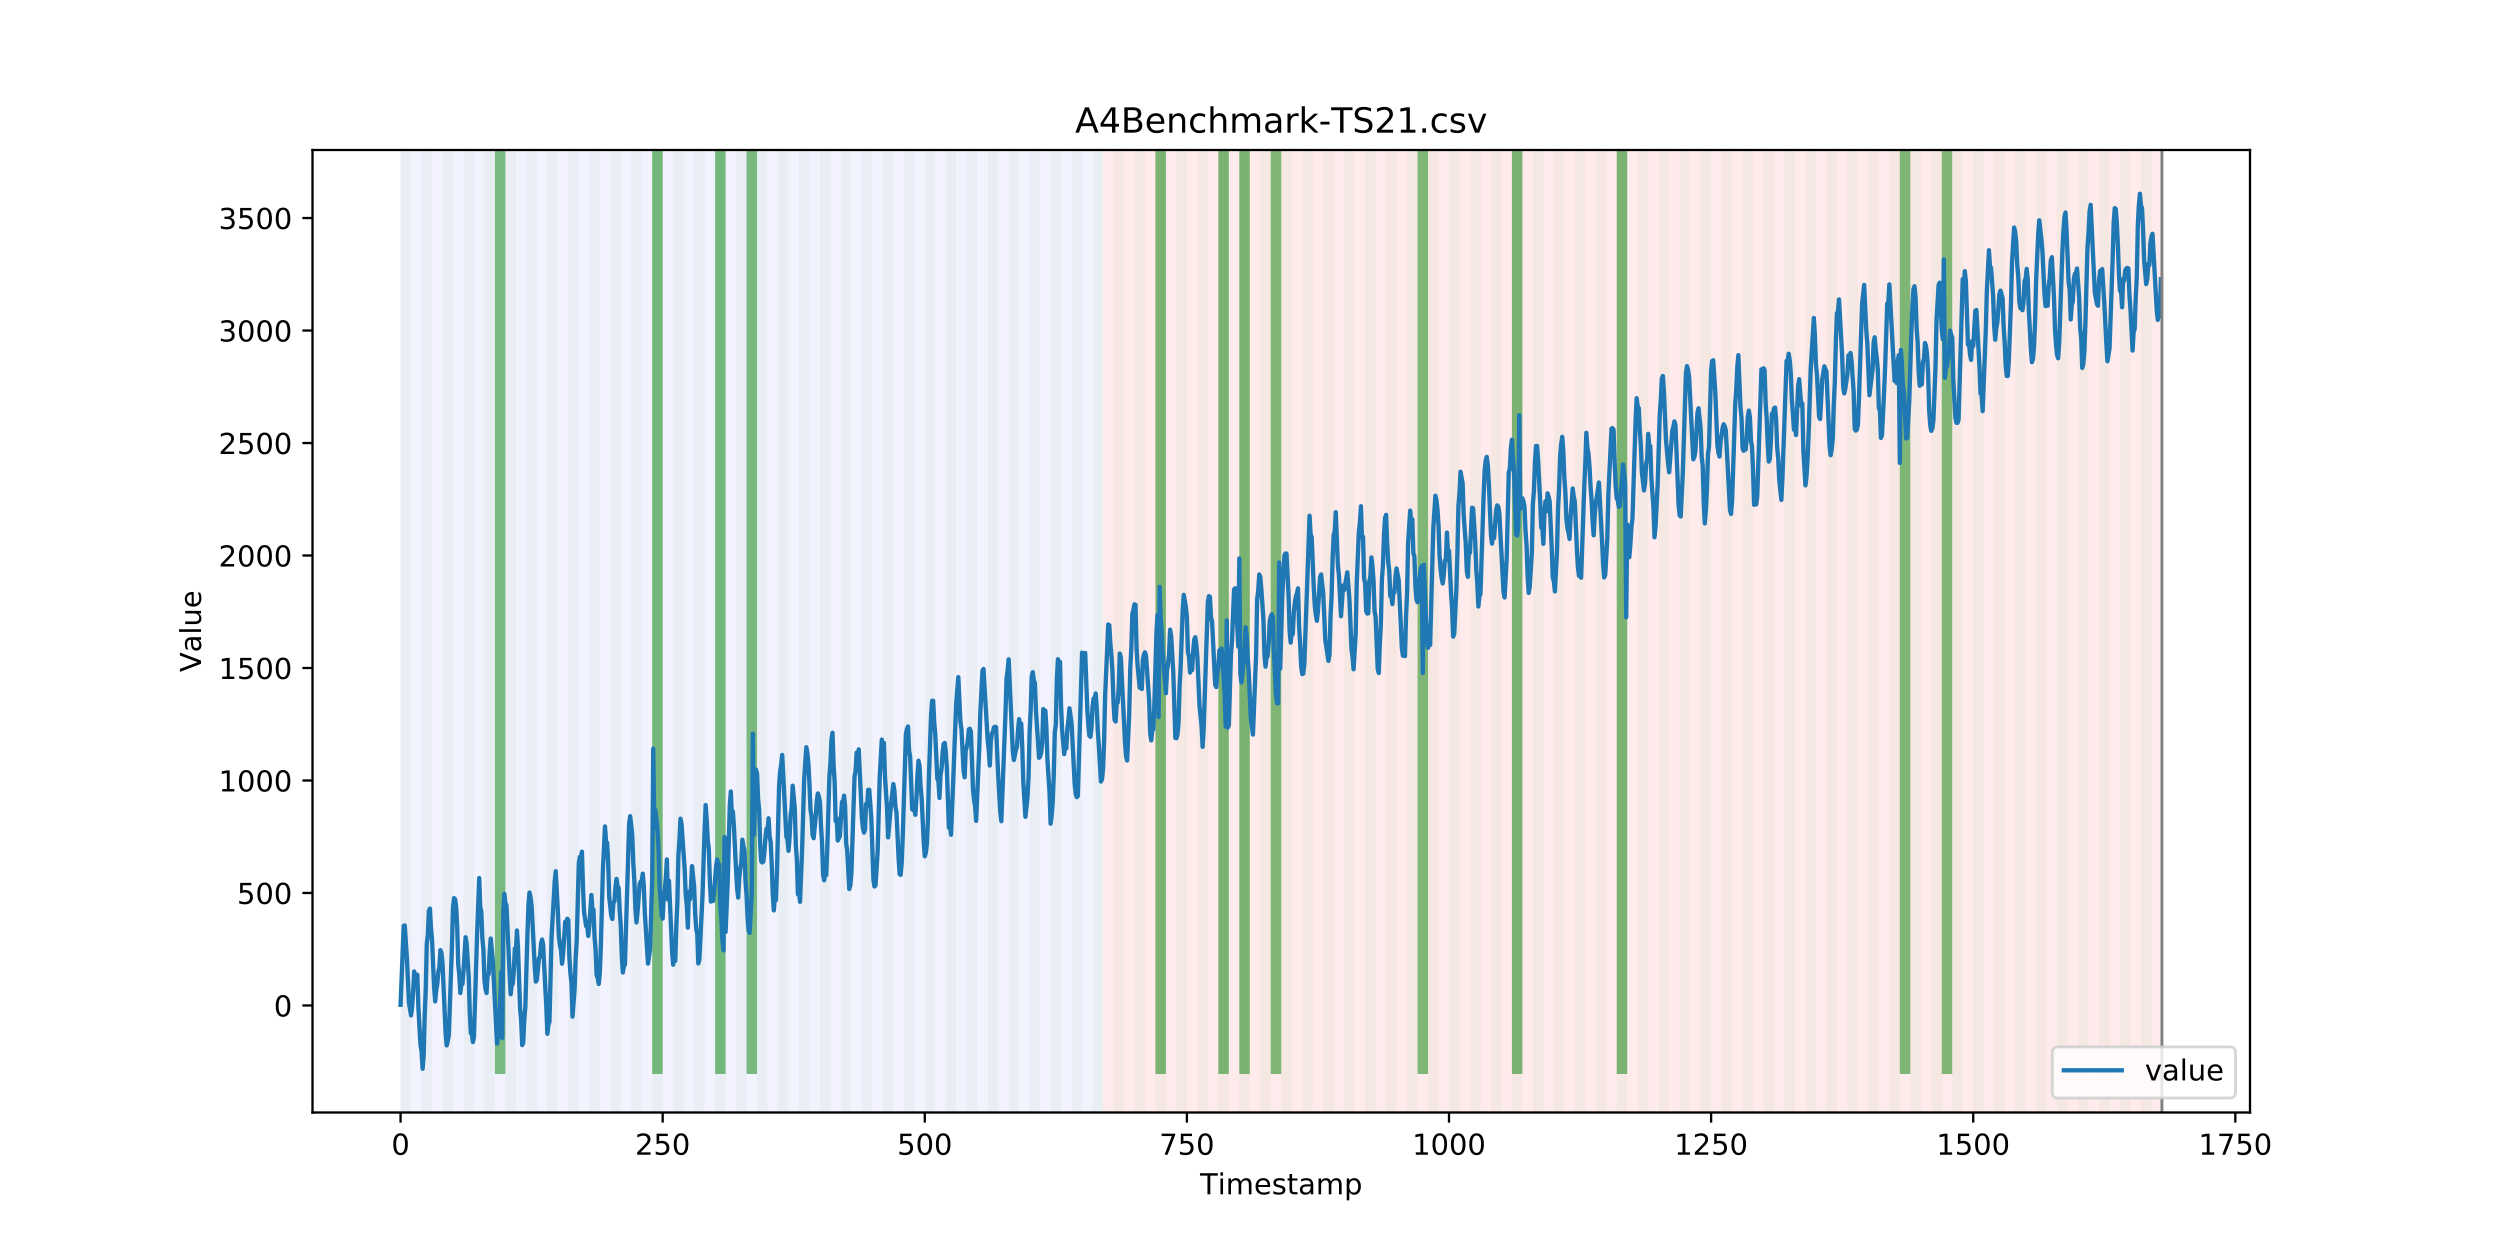 <?xml version="1.0" encoding="utf-8" standalone="no"?>
<!DOCTYPE svg PUBLIC "-//W3C//DTD SVG 1.1//EN"
  "http://www.w3.org/Graphics/SVG/1.1/DTD/svg11.dtd">
<!-- Created with matplotlib (https://matplotlib.org/) -->
<svg height="432pt" version="1.1" viewBox="0 0 864 432" width="864pt" xmlns="http://www.w3.org/2000/svg" xmlns:xlink="http://www.w3.org/1999/xlink">
 <defs>
  <style type="text/css">
*{stroke-linecap:butt;stroke-linejoin:round;}
  </style>
 </defs>
 <g id="figure_1">
  <g id="patch_1">
   <path d="M 0 432 
L 864 432 
L 864 0 
L 0 0 
z
" style="fill:#ffffff;"/>
  </g>
  <g id="axes_1">
   <g id="patch_2">
    <path d="M 108 384.48 
L 777.6 384.48 
L 777.6 51.84 
L 108 51.84 
z
" style="fill:#ffffff;"/>
   </g>
   <g id="patch_3">
    <path clip-path="url(#p6aa93b3cf8)" d="M 138.436 384.48 
L 138.436 51.84 
L 381.203 51.84 
L 381.203 384.48 
z
" style="fill:#0000ff;opacity:0.05;"/>
   </g>
   <g id="patch_4">
    <path clip-path="url(#p6aa93b3cf8)" d="M 381.203 384.48 
L 381.203 51.84 
L 747.164 51.84 
L 747.164 384.48 
z
" style="fill:#ff0000;opacity:0.08;"/>
   </g>
   <g id="patch_5">
    <path clip-path="url(#p6aa93b3cf8)" d="M 138.436 384.48 
L 138.436 51.84 
L 142.06 51.84 
L 142.06 384.48 
z
" style="fill:#008000;opacity:0.04;"/>
   </g>
   <g id="patch_6">
    <path clip-path="url(#p6aa93b3cf8)" d="M 145.683 384.48 
L 145.683 51.84 
L 149.306 51.84 
L 149.306 384.48 
z
" style="fill:#008000;opacity:0.04;"/>
   </g>
   <g id="patch_7">
    <path clip-path="url(#p6aa93b3cf8)" d="M 152.93 384.48 
L 152.93 51.84 
L 156.553 51.84 
L 156.553 384.48 
z
" style="fill:#008000;opacity:0.04;"/>
   </g>
   <g id="patch_8">
    <path clip-path="url(#p6aa93b3cf8)" d="M 160.177 384.48 
L 160.177 51.84 
L 163.8 51.84 
L 163.8 384.48 
z
" style="fill:#008000;opacity:0.04;"/>
   </g>
   <g id="patch_9">
    <path clip-path="url(#p6aa93b3cf8)" d="M 167.423 384.48 
L 167.423 51.84 
L 171.047 51.84 
L 171.047 384.48 
z
" style="fill:#008000;opacity:0.04;"/>
   </g>
   <g id="patch_10">
    <path clip-path="url(#p6aa93b3cf8)" d="M 171.047 371.174 
L 171.047 51.84 
L 174.67 51.84 
L 174.67 371.174 
z
" style="fill:#008000;opacity:0.5;"/>
   </g>
   <g id="patch_11">
    <path clip-path="url(#p6aa93b3cf8)" d="M 174.67 384.48 
L 174.67 51.84 
L 178.294 51.84 
L 178.294 384.48 
z
" style="fill:#008000;opacity:0.04;"/>
   </g>
   <g id="patch_12">
    <path clip-path="url(#p6aa93b3cf8)" d="M 181.917 384.48 
L 181.917 51.84 
L 185.54 51.84 
L 185.54 384.48 
z
" style="fill:#008000;opacity:0.04;"/>
   </g>
   <g id="patch_13">
    <path clip-path="url(#p6aa93b3cf8)" d="M 189.164 384.48 
L 189.164 51.84 
L 192.787 51.84 
L 192.787 384.48 
z
" style="fill:#008000;opacity:0.04;"/>
   </g>
   <g id="patch_14">
    <path clip-path="url(#p6aa93b3cf8)" d="M 196.41 384.48 
L 196.41 51.84 
L 200.034 51.84 
L 200.034 384.48 
z
" style="fill:#008000;opacity:0.04;"/>
   </g>
   <g id="patch_15">
    <path clip-path="url(#p6aa93b3cf8)" d="M 203.657 384.48 
L 203.657 51.84 
L 207.281 51.84 
L 207.281 384.48 
z
" style="fill:#008000;opacity:0.04;"/>
   </g>
   <g id="patch_16">
    <path clip-path="url(#p6aa93b3cf8)" d="M 210.904 384.48 
L 210.904 51.84 
L 214.527 51.84 
L 214.527 384.48 
z
" style="fill:#008000;opacity:0.04;"/>
   </g>
   <g id="patch_17">
    <path clip-path="url(#p6aa93b3cf8)" d="M 218.151 384.48 
L 218.151 51.84 
L 221.774 51.84 
L 221.774 384.48 
z
" style="fill:#008000;opacity:0.04;"/>
   </g>
   <g id="patch_18">
    <path clip-path="url(#p6aa93b3cf8)" d="M 225.397 384.48 
L 225.397 51.84 
L 229.021 51.84 
L 229.021 384.48 
z
" style="fill:#008000;opacity:0.04;"/>
   </g>
   <g id="patch_19">
    <path clip-path="url(#p6aa93b3cf8)" d="M 225.397 371.174 
L 225.397 51.84 
L 229.021 51.84 
L 229.021 371.174 
z
" style="fill:#008000;opacity:0.5;"/>
   </g>
   <g id="patch_20">
    <path clip-path="url(#p6aa93b3cf8)" d="M 232.644 384.48 
L 232.644 51.84 
L 236.268 51.84 
L 236.268 384.48 
z
" style="fill:#008000;opacity:0.04;"/>
   </g>
   <g id="patch_21">
    <path clip-path="url(#p6aa93b3cf8)" d="M 239.891 384.48 
L 239.891 51.84 
L 243.514 51.84 
L 243.514 384.48 
z
" style="fill:#008000;opacity:0.04;"/>
   </g>
   <g id="patch_22">
    <path clip-path="url(#p6aa93b3cf8)" d="M 247.138 384.48 
L 247.138 51.84 
L 250.761 51.84 
L 250.761 384.48 
z
" style="fill:#008000;opacity:0.04;"/>
   </g>
   <g id="patch_23">
    <path clip-path="url(#p6aa93b3cf8)" d="M 247.138 371.174 
L 247.138 51.84 
L 250.761 51.84 
L 250.761 371.174 
z
" style="fill:#008000;opacity:0.5;"/>
   </g>
   <g id="patch_24">
    <path clip-path="url(#p6aa93b3cf8)" d="M 254.384 384.48 
L 254.384 51.84 
L 258.008 51.84 
L 258.008 384.48 
z
" style="fill:#008000;opacity:0.04;"/>
   </g>
   <g id="patch_25">
    <path clip-path="url(#p6aa93b3cf8)" d="M 258.008 371.174 
L 258.008 51.84 
L 261.631 51.84 
L 261.631 371.174 
z
" style="fill:#008000;opacity:0.5;"/>
   </g>
   <g id="patch_26">
    <path clip-path="url(#p6aa93b3cf8)" d="M 261.631 384.48 
L 261.631 51.84 
L 265.255 51.84 
L 265.255 384.48 
z
" style="fill:#008000;opacity:0.04;"/>
   </g>
   <g id="patch_27">
    <path clip-path="url(#p6aa93b3cf8)" d="M 268.878 384.48 
L 268.878 51.84 
L 272.501 51.84 
L 272.501 384.48 
z
" style="fill:#008000;opacity:0.04;"/>
   </g>
   <g id="patch_28">
    <path clip-path="url(#p6aa93b3cf8)" d="M 276.125 384.48 
L 276.125 51.84 
L 279.748 51.84 
L 279.748 384.48 
z
" style="fill:#008000;opacity:0.04;"/>
   </g>
   <g id="patch_29">
    <path clip-path="url(#p6aa93b3cf8)" d="M 283.371 384.48 
L 283.371 51.84 
L 286.995 51.84 
L 286.995 384.48 
z
" style="fill:#008000;opacity:0.04;"/>
   </g>
   <g id="patch_30">
    <path clip-path="url(#p6aa93b3cf8)" d="M 290.618 384.48 
L 290.618 51.84 
L 294.242 51.84 
L 294.242 384.48 
z
" style="fill:#008000;opacity:0.04;"/>
   </g>
   <g id="patch_31">
    <path clip-path="url(#p6aa93b3cf8)" d="M 297.865 384.48 
L 297.865 51.84 
L 301.488 51.84 
L 301.488 384.48 
z
" style="fill:#008000;opacity:0.04;"/>
   </g>
   <g id="patch_32">
    <path clip-path="url(#p6aa93b3cf8)" d="M 305.112 384.48 
L 305.112 51.84 
L 308.735 51.84 
L 308.735 384.48 
z
" style="fill:#008000;opacity:0.04;"/>
   </g>
   <g id="patch_33">
    <path clip-path="url(#p6aa93b3cf8)" d="M 312.358 384.48 
L 312.358 51.84 
L 315.982 51.84 
L 315.982 384.48 
z
" style="fill:#008000;opacity:0.04;"/>
   </g>
   <g id="patch_34">
    <path clip-path="url(#p6aa93b3cf8)" d="M 319.605 384.48 
L 319.605 51.84 
L 323.229 51.84 
L 323.229 384.48 
z
" style="fill:#008000;opacity:0.04;"/>
   </g>
   <g id="patch_35">
    <path clip-path="url(#p6aa93b3cf8)" d="M 326.852 384.48 
L 326.852 51.84 
L 330.475 51.84 
L 330.475 384.48 
z
" style="fill:#008000;opacity:0.04;"/>
   </g>
   <g id="patch_36">
    <path clip-path="url(#p6aa93b3cf8)" d="M 334.099 384.48 
L 334.099 51.84 
L 337.722 51.84 
L 337.722 384.48 
z
" style="fill:#008000;opacity:0.04;"/>
   </g>
   <g id="patch_37">
    <path clip-path="url(#p6aa93b3cf8)" d="M 341.345 384.48 
L 341.345 51.84 
L 344.969 51.84 
L 344.969 384.48 
z
" style="fill:#008000;opacity:0.04;"/>
   </g>
   <g id="patch_38">
    <path clip-path="url(#p6aa93b3cf8)" d="M 348.592 384.48 
L 348.592 51.84 
L 352.216 51.84 
L 352.216 384.48 
z
" style="fill:#008000;opacity:0.04;"/>
   </g>
   <g id="patch_39">
    <path clip-path="url(#p6aa93b3cf8)" d="M 355.839 384.48 
L 355.839 51.84 
L 359.462 51.84 
L 359.462 384.48 
z
" style="fill:#008000;opacity:0.04;"/>
   </g>
   <g id="patch_40">
    <path clip-path="url(#p6aa93b3cf8)" d="M 363.086 384.48 
L 363.086 51.84 
L 366.709 51.84 
L 366.709 384.48 
z
" style="fill:#008000;opacity:0.04;"/>
   </g>
   <g id="patch_41">
    <path clip-path="url(#p6aa93b3cf8)" d="M 370.332 384.48 
L 370.332 51.84 
L 373.956 51.84 
L 373.956 384.48 
z
" style="fill:#008000;opacity:0.04;"/>
   </g>
   <g id="patch_42">
    <path clip-path="url(#p6aa93b3cf8)" d="M 377.579 384.48 
L 377.579 51.84 
L 381.203 51.84 
L 381.203 384.48 
z
" style="fill:#008000;opacity:0.04;"/>
   </g>
   <g id="patch_43">
    <path clip-path="url(#p6aa93b3cf8)" d="M 384.826 384.48 
L 384.826 51.84 
L 388.449 51.84 
L 388.449 384.48 
z
" style="fill:#008000;opacity:0.04;"/>
   </g>
   <g id="patch_44">
    <path clip-path="url(#p6aa93b3cf8)" d="M 392.073 384.48 
L 392.073 51.84 
L 395.696 51.84 
L 395.696 384.48 
z
" style="fill:#008000;opacity:0.04;"/>
   </g>
   <g id="patch_45">
    <path clip-path="url(#p6aa93b3cf8)" d="M 399.319 384.48 
L 399.319 51.84 
L 402.943 51.84 
L 402.943 384.48 
z
" style="fill:#008000;opacity:0.04;"/>
   </g>
   <g id="patch_46">
    <path clip-path="url(#p6aa93b3cf8)" d="M 399.319 371.174 
L 399.319 51.84 
L 402.943 51.84 
L 402.943 371.174 
z
" style="fill:#008000;opacity:0.5;"/>
   </g>
   <g id="patch_47">
    <path clip-path="url(#p6aa93b3cf8)" d="M 406.566 384.48 
L 406.566 51.84 
L 410.19 51.84 
L 410.19 384.48 
z
" style="fill:#008000;opacity:0.04;"/>
   </g>
   <g id="patch_48">
    <path clip-path="url(#p6aa93b3cf8)" d="M 413.813 384.48 
L 413.813 51.84 
L 417.436 51.84 
L 417.436 384.48 
z
" style="fill:#008000;opacity:0.04;"/>
   </g>
   <g id="patch_49">
    <path clip-path="url(#p6aa93b3cf8)" d="M 421.06 384.48 
L 421.06 51.84 
L 424.683 51.84 
L 424.683 384.48 
z
" style="fill:#008000;opacity:0.04;"/>
   </g>
   <g id="patch_50">
    <path clip-path="url(#p6aa93b3cf8)" d="M 421.06 371.174 
L 421.06 51.84 
L 424.683 51.84 
L 424.683 371.174 
z
" style="fill:#008000;opacity:0.5;"/>
   </g>
   <g id="patch_51">
    <path clip-path="url(#p6aa93b3cf8)" d="M 428.306 384.48 
L 428.306 51.84 
L 431.93 51.84 
L 431.93 384.48 
z
" style="fill:#008000;opacity:0.04;"/>
   </g>
   <g id="patch_52">
    <path clip-path="url(#p6aa93b3cf8)" d="M 428.306 371.174 
L 428.306 51.84 
L 431.93 51.84 
L 431.93 371.174 
z
" style="fill:#008000;opacity:0.5;"/>
   </g>
   <g id="patch_53">
    <path clip-path="url(#p6aa93b3cf8)" d="M 435.553 384.48 
L 435.553 51.84 
L 439.177 51.84 
L 439.177 384.48 
z
" style="fill:#008000;opacity:0.04;"/>
   </g>
   <g id="patch_54">
    <path clip-path="url(#p6aa93b3cf8)" d="M 439.177 371.174 
L 439.177 51.84 
L 442.8 51.84 
L 442.8 371.174 
z
" style="fill:#008000;opacity:0.5;"/>
   </g>
   <g id="patch_55">
    <path clip-path="url(#p6aa93b3cf8)" d="M 442.8 384.48 
L 442.8 51.84 
L 446.423 51.84 
L 446.423 384.48 
z
" style="fill:#008000;opacity:0.04;"/>
   </g>
   <g id="patch_56">
    <path clip-path="url(#p6aa93b3cf8)" d="M 450.047 384.48 
L 450.047 51.84 
L 453.67 51.84 
L 453.67 384.48 
z
" style="fill:#008000;opacity:0.04;"/>
   </g>
   <g id="patch_57">
    <path clip-path="url(#p6aa93b3cf8)" d="M 457.294 384.48 
L 457.294 51.84 
L 460.917 51.84 
L 460.917 384.48 
z
" style="fill:#008000;opacity:0.04;"/>
   </g>
   <g id="patch_58">
    <path clip-path="url(#p6aa93b3cf8)" d="M 464.54 384.48 
L 464.54 51.84 
L 468.164 51.84 
L 468.164 384.48 
z
" style="fill:#008000;opacity:0.04;"/>
   </g>
   <g id="patch_59">
    <path clip-path="url(#p6aa93b3cf8)" d="M 471.787 384.48 
L 471.787 51.84 
L 475.41 51.84 
L 475.41 384.48 
z
" style="fill:#008000;opacity:0.04;"/>
   </g>
   <g id="patch_60">
    <path clip-path="url(#p6aa93b3cf8)" d="M 479.034 384.48 
L 479.034 51.84 
L 482.657 51.84 
L 482.657 384.48 
z
" style="fill:#008000;opacity:0.04;"/>
   </g>
   <g id="patch_61">
    <path clip-path="url(#p6aa93b3cf8)" d="M 486.281 384.48 
L 486.281 51.84 
L 489.904 51.84 
L 489.904 384.48 
z
" style="fill:#008000;opacity:0.04;"/>
   </g>
   <g id="patch_62">
    <path clip-path="url(#p6aa93b3cf8)" d="M 489.904 371.174 
L 489.904 51.84 
L 493.527 51.84 
L 493.527 371.174 
z
" style="fill:#008000;opacity:0.5;"/>
   </g>
   <g id="patch_63">
    <path clip-path="url(#p6aa93b3cf8)" d="M 493.527 384.48 
L 493.527 51.84 
L 497.151 51.84 
L 497.151 384.48 
z
" style="fill:#008000;opacity:0.04;"/>
   </g>
   <g id="patch_64">
    <path clip-path="url(#p6aa93b3cf8)" d="M 500.774 384.48 
L 500.774 51.84 
L 504.397 51.84 
L 504.397 384.48 
z
" style="fill:#008000;opacity:0.04;"/>
   </g>
   <g id="patch_65">
    <path clip-path="url(#p6aa93b3cf8)" d="M 508.021 384.48 
L 508.021 51.84 
L 511.644 51.84 
L 511.644 384.48 
z
" style="fill:#008000;opacity:0.04;"/>
   </g>
   <g id="patch_66">
    <path clip-path="url(#p6aa93b3cf8)" d="M 515.268 384.48 
L 515.268 51.84 
L 518.891 51.84 
L 518.891 384.48 
z
" style="fill:#008000;opacity:0.04;"/>
   </g>
   <g id="patch_67">
    <path clip-path="url(#p6aa93b3cf8)" d="M 522.514 384.48 
L 522.514 51.84 
L 526.138 51.84 
L 526.138 384.48 
z
" style="fill:#008000;opacity:0.04;"/>
   </g>
   <g id="patch_68">
    <path clip-path="url(#p6aa93b3cf8)" d="M 522.514 371.174 
L 522.514 51.84 
L 526.138 51.84 
L 526.138 371.174 
z
" style="fill:#008000;opacity:0.5;"/>
   </g>
   <g id="patch_69">
    <path clip-path="url(#p6aa93b3cf8)" d="M 529.761 384.48 
L 529.761 51.84 
L 533.384 51.84 
L 533.384 384.48 
z
" style="fill:#008000;opacity:0.04;"/>
   </g>
   <g id="patch_70">
    <path clip-path="url(#p6aa93b3cf8)" d="M 537.008 384.48 
L 537.008 51.84 
L 540.631 51.84 
L 540.631 384.48 
z
" style="fill:#008000;opacity:0.04;"/>
   </g>
   <g id="patch_71">
    <path clip-path="url(#p6aa93b3cf8)" d="M 544.255 384.48 
L 544.255 51.84 
L 547.878 51.84 
L 547.878 384.48 
z
" style="fill:#008000;opacity:0.04;"/>
   </g>
   <g id="patch_72">
    <path clip-path="url(#p6aa93b3cf8)" d="M 551.501 384.48 
L 551.501 51.84 
L 555.125 51.84 
L 555.125 384.48 
z
" style="fill:#008000;opacity:0.04;"/>
   </g>
   <g id="patch_73">
    <path clip-path="url(#p6aa93b3cf8)" d="M 558.748 384.48 
L 558.748 51.84 
L 562.371 51.84 
L 562.371 384.48 
z
" style="fill:#008000;opacity:0.04;"/>
   </g>
   <g id="patch_74">
    <path clip-path="url(#p6aa93b3cf8)" d="M 558.748 371.174 
L 558.748 51.84 
L 562.371 51.84 
L 562.371 371.174 
z
" style="fill:#008000;opacity:0.5;"/>
   </g>
   <g id="patch_75">
    <path clip-path="url(#p6aa93b3cf8)" d="M 565.995 384.48 
L 565.995 51.84 
L 569.618 51.84 
L 569.618 384.48 
z
" style="fill:#008000;opacity:0.04;"/>
   </g>
   <g id="patch_76">
    <path clip-path="url(#p6aa93b3cf8)" d="M 573.242 384.48 
L 573.242 51.84 
L 576.865 51.84 
L 576.865 384.48 
z
" style="fill:#008000;opacity:0.04;"/>
   </g>
   <g id="patch_77">
    <path clip-path="url(#p6aa93b3cf8)" d="M 580.488 384.48 
L 580.488 51.84 
L 584.112 51.84 
L 584.112 384.48 
z
" style="fill:#008000;opacity:0.04;"/>
   </g>
   <g id="patch_78">
    <path clip-path="url(#p6aa93b3cf8)" d="M 587.735 384.48 
L 587.735 51.84 
L 591.358 51.84 
L 591.358 384.48 
z
" style="fill:#008000;opacity:0.04;"/>
   </g>
   <g id="patch_79">
    <path clip-path="url(#p6aa93b3cf8)" d="M 594.982 384.48 
L 594.982 51.84 
L 598.605 51.84 
L 598.605 384.48 
z
" style="fill:#008000;opacity:0.04;"/>
   </g>
   <g id="patch_80">
    <path clip-path="url(#p6aa93b3cf8)" d="M 602.229 384.48 
L 602.229 51.84 
L 605.852 51.84 
L 605.852 384.48 
z
" style="fill:#008000;opacity:0.04;"/>
   </g>
   <g id="patch_81">
    <path clip-path="url(#p6aa93b3cf8)" d="M 609.475 384.48 
L 609.475 51.84 
L 613.099 51.84 
L 613.099 384.48 
z
" style="fill:#008000;opacity:0.04;"/>
   </g>
   <g id="patch_82">
    <path clip-path="url(#p6aa93b3cf8)" d="M 616.722 384.48 
L 616.722 51.84 
L 620.345 51.84 
L 620.345 384.48 
z
" style="fill:#008000;opacity:0.04;"/>
   </g>
   <g id="patch_83">
    <path clip-path="url(#p6aa93b3cf8)" d="M 623.969 384.48 
L 623.969 51.84 
L 627.592 51.84 
L 627.592 384.48 
z
" style="fill:#008000;opacity:0.04;"/>
   </g>
   <g id="patch_84">
    <path clip-path="url(#p6aa93b3cf8)" d="M 631.216 384.48 
L 631.216 51.84 
L 634.839 51.84 
L 634.839 384.48 
z
" style="fill:#008000;opacity:0.04;"/>
   </g>
   <g id="patch_85">
    <path clip-path="url(#p6aa93b3cf8)" d="M 638.462 384.48 
L 638.462 51.84 
L 642.086 51.84 
L 642.086 384.48 
z
" style="fill:#008000;opacity:0.04;"/>
   </g>
   <g id="patch_86">
    <path clip-path="url(#p6aa93b3cf8)" d="M 645.709 384.48 
L 645.709 51.84 
L 649.332 51.84 
L 649.332 384.48 
z
" style="fill:#008000;opacity:0.04;"/>
   </g>
   <g id="patch_87">
    <path clip-path="url(#p6aa93b3cf8)" d="M 652.956 384.48 
L 652.956 51.84 
L 656.579 51.84 
L 656.579 384.48 
z
" style="fill:#008000;opacity:0.04;"/>
   </g>
   <g id="patch_88">
    <path clip-path="url(#p6aa93b3cf8)" d="M 656.579 371.174 
L 656.579 51.84 
L 660.203 51.84 
L 660.203 371.174 
z
" style="fill:#008000;opacity:0.5;"/>
   </g>
   <g id="patch_89">
    <path clip-path="url(#p6aa93b3cf8)" d="M 660.203 384.48 
L 660.203 51.84 
L 663.826 51.84 
L 663.826 384.48 
z
" style="fill:#008000;opacity:0.04;"/>
   </g>
   <g id="patch_90">
    <path clip-path="url(#p6aa93b3cf8)" d="M 667.449 384.48 
L 667.449 51.84 
L 671.073 51.84 
L 671.073 384.48 
z
" style="fill:#008000;opacity:0.04;"/>
   </g>
   <g id="patch_91">
    <path clip-path="url(#p6aa93b3cf8)" d="M 671.073 371.174 
L 671.073 51.84 
L 674.696 51.84 
L 674.696 371.174 
z
" style="fill:#008000;opacity:0.5;"/>
   </g>
   <g id="patch_92">
    <path clip-path="url(#p6aa93b3cf8)" d="M 674.696 384.48 
L 674.696 51.84 
L 678.319 51.84 
L 678.319 384.48 
z
" style="fill:#008000;opacity:0.04;"/>
   </g>
   <g id="patch_93">
    <path clip-path="url(#p6aa93b3cf8)" d="M 681.943 384.48 
L 681.943 51.84 
L 685.566 51.84 
L 685.566 384.48 
z
" style="fill:#008000;opacity:0.04;"/>
   </g>
   <g id="patch_94">
    <path clip-path="url(#p6aa93b3cf8)" d="M 689.19 384.48 
L 689.19 51.84 
L 692.813 51.84 
L 692.813 384.48 
z
" style="fill:#008000;opacity:0.04;"/>
   </g>
   <g id="patch_95">
    <path clip-path="url(#p6aa93b3cf8)" d="M 696.436 384.48 
L 696.436 51.84 
L 700.06 51.84 
L 700.06 384.48 
z
" style="fill:#008000;opacity:0.04;"/>
   </g>
   <g id="patch_96">
    <path clip-path="url(#p6aa93b3cf8)" d="M 703.683 384.48 
L 703.683 51.84 
L 707.306 51.84 
L 707.306 384.48 
z
" style="fill:#008000;opacity:0.04;"/>
   </g>
   <g id="patch_97">
    <path clip-path="url(#p6aa93b3cf8)" d="M 710.93 384.48 
L 710.93 51.84 
L 714.553 51.84 
L 714.553 384.48 
z
" style="fill:#008000;opacity:0.04;"/>
   </g>
   <g id="patch_98">
    <path clip-path="url(#p6aa93b3cf8)" d="M 718.177 384.48 
L 718.177 51.84 
L 721.8 51.84 
L 721.8 384.48 
z
" style="fill:#008000;opacity:0.04;"/>
   </g>
   <g id="patch_99">
    <path clip-path="url(#p6aa93b3cf8)" d="M 725.423 384.48 
L 725.423 51.84 
L 729.047 51.84 
L 729.047 384.48 
z
" style="fill:#008000;opacity:0.04;"/>
   </g>
   <g id="patch_100">
    <path clip-path="url(#p6aa93b3cf8)" d="M 732.67 384.48 
L 732.67 51.84 
L 736.294 51.84 
L 736.294 384.48 
z
" style="fill:#008000;opacity:0.04;"/>
   </g>
   <g id="patch_101">
    <path clip-path="url(#p6aa93b3cf8)" d="M 739.917 384.48 
L 739.917 51.84 
L 743.54 51.84 
L 743.54 384.48 
z
" style="fill:#008000;opacity:0.04;"/>
   </g>
   <g id="matplotlib.axis_1">
    <g id="xtick_1">
     <g id="line2d_1">
      <defs>
       <path d="M 0 0 
L 0 3.5 
" id="m00d6d78e09" style="stroke:#000000;stroke-width:0.8;"/>
      </defs>
      <g>
       <use style="stroke:#000000;stroke-width:0.8;" x="138.436" xlink:href="#m00d6d78e09" y="384.48"/>
      </g>
     </g>
     <g id="text_1">
      <!-- 0 -->
      <defs>
       <path d="M 31.781 66.406 
Q 24.172 66.406 20.328 58.906 
Q 16.5 51.422 16.5 36.375 
Q 16.5 21.391 20.328 13.891 
Q 24.172 6.391 31.781 6.391 
Q 39.453 6.391 43.281 13.891 
Q 47.125 21.391 47.125 36.375 
Q 47.125 51.422 43.281 58.906 
Q 39.453 66.406 31.781 66.406 
z
M 31.781 74.219 
Q 44.047 74.219 50.516 64.516 
Q 56.984 54.828 56.984 36.375 
Q 56.984 17.969 50.516 8.266 
Q 44.047 -1.422 31.781 -1.422 
Q 19.531 -1.422 13.062 8.266 
Q 6.594 17.969 6.594 36.375 
Q 6.594 54.828 13.062 64.516 
Q 19.531 74.219 31.781 74.219 
z
" id="DejaVuSans-48"/>
      </defs>
      <g transform="translate(135.255 399.078)scale(0.1 -0.1)">
       <use xlink:href="#DejaVuSans-48"/>
      </g>
     </g>
    </g>
    <g id="xtick_2">
     <g id="line2d_2">
      <g>
       <use style="stroke:#000000;stroke-width:0.8;" x="229.021" xlink:href="#m00d6d78e09" y="384.48"/>
      </g>
     </g>
     <g id="text_2">
      <!-- 250 -->
      <defs>
       <path d="M 19.188 8.297 
L 53.609 8.297 
L 53.609 0 
L 7.328 0 
L 7.328 8.297 
Q 12.938 14.109 22.625 23.891 
Q 32.328 33.688 34.812 36.531 
Q 39.547 41.844 41.422 45.531 
Q 43.312 49.219 43.312 52.781 
Q 43.312 58.594 39.234 62.25 
Q 35.156 65.922 28.609 65.922 
Q 23.969 65.922 18.812 64.312 
Q 13.672 62.703 7.812 59.422 
L 7.812 69.391 
Q 13.766 71.781 18.938 73 
Q 24.125 74.219 28.422 74.219 
Q 39.75 74.219 46.484 68.547 
Q 53.219 62.891 53.219 53.422 
Q 53.219 48.922 51.531 44.891 
Q 49.859 40.875 45.406 35.406 
Q 44.188 33.984 37.641 27.219 
Q 31.109 20.453 19.188 8.297 
z
" id="DejaVuSans-50"/>
       <path d="M 10.797 72.906 
L 49.516 72.906 
L 49.516 64.594 
L 19.828 64.594 
L 19.828 46.734 
Q 21.969 47.469 24.109 47.828 
Q 26.266 48.188 28.422 48.188 
Q 40.625 48.188 47.75 41.5 
Q 54.891 34.812 54.891 23.391 
Q 54.891 11.625 47.562 5.094 
Q 40.234 -1.422 26.906 -1.422 
Q 22.312 -1.422 17.547 -0.641 
Q 12.797 0.141 7.719 1.703 
L 7.719 11.625 
Q 12.109 9.234 16.797 8.062 
Q 21.484 6.891 26.703 6.891 
Q 35.156 6.891 40.078 11.328 
Q 45.016 15.766 45.016 23.391 
Q 45.016 31 40.078 35.438 
Q 35.156 39.891 26.703 39.891 
Q 22.75 39.891 18.812 39.016 
Q 14.891 38.141 10.797 36.281 
z
" id="DejaVuSans-53"/>
      </defs>
      <g transform="translate(219.477 399.078)scale(0.1 -0.1)">
       <use xlink:href="#DejaVuSans-50"/>
       <use x="63.623" xlink:href="#DejaVuSans-53"/>
       <use x="127.246" xlink:href="#DejaVuSans-48"/>
      </g>
     </g>
    </g>
    <g id="xtick_3">
     <g id="line2d_3">
      <g>
       <use style="stroke:#000000;stroke-width:0.8;" x="319.605" xlink:href="#m00d6d78e09" y="384.48"/>
      </g>
     </g>
     <g id="text_3">
      <!-- 500 -->
      <g transform="translate(310.061 399.078)scale(0.1 -0.1)">
       <use xlink:href="#DejaVuSans-53"/>
       <use x="63.623" xlink:href="#DejaVuSans-48"/>
       <use x="127.246" xlink:href="#DejaVuSans-48"/>
      </g>
     </g>
    </g>
    <g id="xtick_4">
     <g id="line2d_4">
      <g>
       <use style="stroke:#000000;stroke-width:0.8;" x="410.19" xlink:href="#m00d6d78e09" y="384.48"/>
      </g>
     </g>
     <g id="text_4">
      <!-- 750 -->
      <defs>
       <path d="M 8.203 72.906 
L 55.078 72.906 
L 55.078 68.703 
L 28.609 0 
L 18.312 0 
L 43.219 64.594 
L 8.203 64.594 
z
" id="DejaVuSans-55"/>
      </defs>
      <g transform="translate(400.646 399.078)scale(0.1 -0.1)">
       <use xlink:href="#DejaVuSans-55"/>
       <use x="63.623" xlink:href="#DejaVuSans-53"/>
       <use x="127.246" xlink:href="#DejaVuSans-48"/>
      </g>
     </g>
    </g>
    <g id="xtick_5">
     <g id="line2d_5">
      <g>
       <use style="stroke:#000000;stroke-width:0.8;" x="500.774" xlink:href="#m00d6d78e09" y="384.48"/>
      </g>
     </g>
     <g id="text_5">
      <!-- 1000 -->
      <defs>
       <path d="M 12.406 8.297 
L 28.516 8.297 
L 28.516 63.922 
L 10.984 60.406 
L 10.984 69.391 
L 28.422 72.906 
L 38.281 72.906 
L 38.281 8.297 
L 54.391 8.297 
L 54.391 0 
L 12.406 0 
z
" id="DejaVuSans-49"/>
      </defs>
      <g transform="translate(488.049 399.078)scale(0.1 -0.1)">
       <use xlink:href="#DejaVuSans-49"/>
       <use x="63.623" xlink:href="#DejaVuSans-48"/>
       <use x="127.246" xlink:href="#DejaVuSans-48"/>
       <use x="190.869" xlink:href="#DejaVuSans-48"/>
      </g>
     </g>
    </g>
    <g id="xtick_6">
     <g id="line2d_6">
      <g>
       <use style="stroke:#000000;stroke-width:0.8;" x="591.358" xlink:href="#m00d6d78e09" y="384.48"/>
      </g>
     </g>
     <g id="text_6">
      <!-- 1250 -->
      <g transform="translate(578.633 399.078)scale(0.1 -0.1)">
       <use xlink:href="#DejaVuSans-49"/>
       <use x="63.623" xlink:href="#DejaVuSans-50"/>
       <use x="127.246" xlink:href="#DejaVuSans-53"/>
       <use x="190.869" xlink:href="#DejaVuSans-48"/>
      </g>
     </g>
    </g>
    <g id="xtick_7">
     <g id="line2d_7">
      <g>
       <use style="stroke:#000000;stroke-width:0.8;" x="681.943" xlink:href="#m00d6d78e09" y="384.48"/>
      </g>
     </g>
     <g id="text_7">
      <!-- 1500 -->
      <g transform="translate(669.218 399.078)scale(0.1 -0.1)">
       <use xlink:href="#DejaVuSans-49"/>
       <use x="63.623" xlink:href="#DejaVuSans-53"/>
       <use x="127.246" xlink:href="#DejaVuSans-48"/>
       <use x="190.869" xlink:href="#DejaVuSans-48"/>
      </g>
     </g>
    </g>
    <g id="xtick_8">
     <g id="line2d_8">
      <g>
       <use style="stroke:#000000;stroke-width:0.8;" x="772.527" xlink:href="#m00d6d78e09" y="384.48"/>
      </g>
     </g>
     <g id="text_8">
      <!-- 1750 -->
      <g transform="translate(759.802 399.078)scale(0.1 -0.1)">
       <use xlink:href="#DejaVuSans-49"/>
       <use x="63.623" xlink:href="#DejaVuSans-55"/>
       <use x="127.246" xlink:href="#DejaVuSans-53"/>
       <use x="190.869" xlink:href="#DejaVuSans-48"/>
      </g>
     </g>
    </g>
    <g id="text_9">
     <!-- Timestamp -->
     <defs>
      <path d="M -0.297 72.906 
L 61.375 72.906 
L 61.375 64.594 
L 35.5 64.594 
L 35.5 0 
L 25.594 0 
L 25.594 64.594 
L -0.297 64.594 
z
" id="DejaVuSans-84"/>
      <path d="M 9.422 54.688 
L 18.406 54.688 
L 18.406 0 
L 9.422 0 
z
M 9.422 75.984 
L 18.406 75.984 
L 18.406 64.594 
L 9.422 64.594 
z
" id="DejaVuSans-105"/>
      <path d="M 52 44.188 
Q 55.375 50.25 60.062 53.125 
Q 64.75 56 71.094 56 
Q 79.641 56 84.281 50.016 
Q 88.922 44.047 88.922 33.016 
L 88.922 0 
L 79.891 0 
L 79.891 32.719 
Q 79.891 40.578 77.094 44.375 
Q 74.312 48.188 68.609 48.188 
Q 61.625 48.188 57.562 43.547 
Q 53.516 38.922 53.516 30.906 
L 53.516 0 
L 44.484 0 
L 44.484 32.719 
Q 44.484 40.625 41.703 44.406 
Q 38.922 48.188 33.109 48.188 
Q 26.219 48.188 22.156 43.531 
Q 18.109 38.875 18.109 30.906 
L 18.109 0 
L 9.078 0 
L 9.078 54.688 
L 18.109 54.688 
L 18.109 46.188 
Q 21.188 51.219 25.484 53.609 
Q 29.781 56 35.688 56 
Q 41.656 56 45.828 52.969 
Q 50 49.953 52 44.188 
z
" id="DejaVuSans-109"/>
      <path d="M 56.203 29.594 
L 56.203 25.203 
L 14.891 25.203 
Q 15.484 15.922 20.484 11.062 
Q 25.484 6.203 34.422 6.203 
Q 39.594 6.203 44.453 7.469 
Q 49.312 8.734 54.109 11.281 
L 54.109 2.781 
Q 49.266 0.734 44.188 -0.344 
Q 39.109 -1.422 33.891 -1.422 
Q 20.797 -1.422 13.156 6.188 
Q 5.516 13.812 5.516 26.812 
Q 5.516 40.234 12.766 48.109 
Q 20.016 56 32.328 56 
Q 43.359 56 49.781 48.891 
Q 56.203 41.797 56.203 29.594 
z
M 47.219 32.234 
Q 47.125 39.594 43.094 43.984 
Q 39.062 48.391 32.422 48.391 
Q 24.906 48.391 20.391 44.141 
Q 15.875 39.891 15.188 32.172 
z
" id="DejaVuSans-101"/>
      <path d="M 44.281 53.078 
L 44.281 44.578 
Q 40.484 46.531 36.375 47.5 
Q 32.281 48.484 27.875 48.484 
Q 21.188 48.484 17.844 46.438 
Q 14.5 44.391 14.5 40.281 
Q 14.5 37.156 16.891 35.375 
Q 19.281 33.594 26.516 31.984 
L 29.594 31.297 
Q 39.156 29.25 43.188 25.516 
Q 47.219 21.781 47.219 15.094 
Q 47.219 7.469 41.188 3.016 
Q 35.156 -1.422 24.609 -1.422 
Q 20.219 -1.422 15.453 -0.562 
Q 10.688 0.297 5.422 2 
L 5.422 11.281 
Q 10.406 8.688 15.234 7.391 
Q 20.062 6.109 24.812 6.109 
Q 31.156 6.109 34.562 8.281 
Q 37.984 10.453 37.984 14.406 
Q 37.984 18.062 35.516 20.016 
Q 33.062 21.969 24.703 23.781 
L 21.578 24.516 
Q 13.234 26.266 9.516 29.906 
Q 5.812 33.547 5.812 39.891 
Q 5.812 47.609 11.281 51.797 
Q 16.75 56 26.812 56 
Q 31.781 56 36.172 55.266 
Q 40.578 54.547 44.281 53.078 
z
" id="DejaVuSans-115"/>
      <path d="M 18.312 70.219 
L 18.312 54.688 
L 36.812 54.688 
L 36.812 47.703 
L 18.312 47.703 
L 18.312 18.016 
Q 18.312 11.328 20.141 9.422 
Q 21.969 7.516 27.594 7.516 
L 36.812 7.516 
L 36.812 0 
L 27.594 0 
Q 17.188 0 13.234 3.875 
Q 9.281 7.766 9.281 18.016 
L 9.281 47.703 
L 2.688 47.703 
L 2.688 54.688 
L 9.281 54.688 
L 9.281 70.219 
z
" id="DejaVuSans-116"/>
      <path d="M 34.281 27.484 
Q 23.391 27.484 19.188 25 
Q 14.984 22.516 14.984 16.5 
Q 14.984 11.719 18.141 8.906 
Q 21.297 6.109 26.703 6.109 
Q 34.188 6.109 38.703 11.406 
Q 43.219 16.703 43.219 25.484 
L 43.219 27.484 
z
M 52.203 31.203 
L 52.203 0 
L 43.219 0 
L 43.219 8.297 
Q 40.141 3.328 35.547 0.953 
Q 30.953 -1.422 24.312 -1.422 
Q 15.922 -1.422 10.953 3.297 
Q 6 8.016 6 15.922 
Q 6 25.141 12.172 29.828 
Q 18.359 34.516 30.609 34.516 
L 43.219 34.516 
L 43.219 35.406 
Q 43.219 41.609 39.141 45 
Q 35.062 48.391 27.688 48.391 
Q 23 48.391 18.547 47.266 
Q 14.109 46.141 10.016 43.891 
L 10.016 52.203 
Q 14.938 54.109 19.578 55.047 
Q 24.219 56 28.609 56 
Q 40.484 56 46.344 49.844 
Q 52.203 43.703 52.203 31.203 
z
" id="DejaVuSans-97"/>
      <path d="M 18.109 8.203 
L 18.109 -20.797 
L 9.078 -20.797 
L 9.078 54.688 
L 18.109 54.688 
L 18.109 46.391 
Q 20.953 51.266 25.266 53.625 
Q 29.594 56 35.594 56 
Q 45.562 56 51.781 48.094 
Q 58.016 40.188 58.016 27.297 
Q 58.016 14.406 51.781 6.484 
Q 45.562 -1.422 35.594 -1.422 
Q 29.594 -1.422 25.266 0.953 
Q 20.953 3.328 18.109 8.203 
z
M 48.688 27.297 
Q 48.688 37.203 44.609 42.844 
Q 40.531 48.484 33.406 48.484 
Q 26.266 48.484 22.188 42.844 
Q 18.109 37.203 18.109 27.297 
Q 18.109 17.391 22.188 11.75 
Q 26.266 6.109 33.406 6.109 
Q 40.531 6.109 44.609 11.75 
Q 48.688 17.391 48.688 27.297 
z
" id="DejaVuSans-112"/>
     </defs>
     <g transform="translate(414.739 412.757)scale(0.1 -0.1)">
      <use xlink:href="#DejaVuSans-84"/>
      <use x="61.037" xlink:href="#DejaVuSans-105"/>
      <use x="88.82" xlink:href="#DejaVuSans-109"/>
      <use x="186.232" xlink:href="#DejaVuSans-101"/>
      <use x="247.756" xlink:href="#DejaVuSans-115"/>
      <use x="299.855" xlink:href="#DejaVuSans-116"/>
      <use x="339.064" xlink:href="#DejaVuSans-97"/>
      <use x="400.344" xlink:href="#DejaVuSans-109"/>
      <use x="497.756" xlink:href="#DejaVuSans-112"/>
     </g>
    </g>
   </g>
   <g id="matplotlib.axis_2">
    <g id="ytick_1">
     <g id="line2d_9">
      <defs>
       <path d="M 0 0 
L -3.5 0 
" id="mbf5f2521a0" style="stroke:#000000;stroke-width:0.8;"/>
      </defs>
      <g>
       <use style="stroke:#000000;stroke-width:0.8;" x="108" xlink:href="#mbf5f2521a0" y="347.489"/>
      </g>
     </g>
     <g id="text_10">
      <!-- 0 -->
      <g transform="translate(94.638 351.288)scale(0.1 -0.1)">
       <use xlink:href="#DejaVuSans-48"/>
      </g>
     </g>
    </g>
    <g id="ytick_2">
     <g id="line2d_10">
      <g>
       <use style="stroke:#000000;stroke-width:0.8;" x="108" xlink:href="#mbf5f2521a0" y="308.612"/>
      </g>
     </g>
     <g id="text_11">
      <!-- 500 -->
      <g transform="translate(81.912 312.411)scale(0.1 -0.1)">
       <use xlink:href="#DejaVuSans-53"/>
       <use x="63.623" xlink:href="#DejaVuSans-48"/>
       <use x="127.246" xlink:href="#DejaVuSans-48"/>
      </g>
     </g>
    </g>
    <g id="ytick_3">
     <g id="line2d_11">
      <g>
       <use style="stroke:#000000;stroke-width:0.8;" x="108" xlink:href="#mbf5f2521a0" y="269.736"/>
      </g>
     </g>
     <g id="text_12">
      <!-- 1000 -->
      <g transform="translate(75.55 273.535)scale(0.1 -0.1)">
       <use xlink:href="#DejaVuSans-49"/>
       <use x="63.623" xlink:href="#DejaVuSans-48"/>
       <use x="127.246" xlink:href="#DejaVuSans-48"/>
       <use x="190.869" xlink:href="#DejaVuSans-48"/>
      </g>
     </g>
    </g>
    <g id="ytick_4">
     <g id="line2d_12">
      <g>
       <use style="stroke:#000000;stroke-width:0.8;" x="108" xlink:href="#mbf5f2521a0" y="230.859"/>
      </g>
     </g>
     <g id="text_13">
      <!-- 1500 -->
      <g transform="translate(75.55 234.659)scale(0.1 -0.1)">
       <use xlink:href="#DejaVuSans-49"/>
       <use x="63.623" xlink:href="#DejaVuSans-53"/>
       <use x="127.246" xlink:href="#DejaVuSans-48"/>
       <use x="190.869" xlink:href="#DejaVuSans-48"/>
      </g>
     </g>
    </g>
    <g id="ytick_5">
     <g id="line2d_13">
      <g>
       <use style="stroke:#000000;stroke-width:0.8;" x="108" xlink:href="#mbf5f2521a0" y="191.983"/>
      </g>
     </g>
     <g id="text_14">
      <!-- 2000 -->
      <g transform="translate(75.55 195.782)scale(0.1 -0.1)">
       <use xlink:href="#DejaVuSans-50"/>
       <use x="63.623" xlink:href="#DejaVuSans-48"/>
       <use x="127.246" xlink:href="#DejaVuSans-48"/>
       <use x="190.869" xlink:href="#DejaVuSans-48"/>
      </g>
     </g>
    </g>
    <g id="ytick_6">
     <g id="line2d_14">
      <g>
       <use style="stroke:#000000;stroke-width:0.8;" x="108" xlink:href="#mbf5f2521a0" y="153.107"/>
      </g>
     </g>
     <g id="text_15">
      <!-- 2500 -->
      <g transform="translate(75.55 156.906)scale(0.1 -0.1)">
       <use xlink:href="#DejaVuSans-50"/>
       <use x="63.623" xlink:href="#DejaVuSans-53"/>
       <use x="127.246" xlink:href="#DejaVuSans-48"/>
       <use x="190.869" xlink:href="#DejaVuSans-48"/>
      </g>
     </g>
    </g>
    <g id="ytick_7">
     <g id="line2d_15">
      <g>
       <use style="stroke:#000000;stroke-width:0.8;" x="108" xlink:href="#mbf5f2521a0" y="114.23"/>
      </g>
     </g>
     <g id="text_16">
      <!-- 3000 -->
      <defs>
       <path d="M 40.578 39.312 
Q 47.656 37.797 51.625 33 
Q 55.609 28.219 55.609 21.188 
Q 55.609 10.406 48.188 4.484 
Q 40.766 -1.422 27.094 -1.422 
Q 22.516 -1.422 17.656 -0.516 
Q 12.797 0.391 7.625 2.203 
L 7.625 11.719 
Q 11.719 9.328 16.594 8.109 
Q 21.484 6.891 26.812 6.891 
Q 36.078 6.891 40.938 10.547 
Q 45.797 14.203 45.797 21.188 
Q 45.797 27.641 41.281 31.266 
Q 36.766 34.906 28.719 34.906 
L 20.219 34.906 
L 20.219 43.016 
L 29.109 43.016 
Q 36.375 43.016 40.234 45.922 
Q 44.094 48.828 44.094 54.297 
Q 44.094 59.906 40.109 62.906 
Q 36.141 65.922 28.719 65.922 
Q 24.656 65.922 20.016 65.031 
Q 15.375 64.156 9.812 62.312 
L 9.812 71.094 
Q 15.438 72.656 20.344 73.438 
Q 25.25 74.219 29.594 74.219 
Q 40.828 74.219 47.359 69.109 
Q 53.906 64.016 53.906 55.328 
Q 53.906 49.266 50.438 45.094 
Q 46.969 40.922 40.578 39.312 
z
" id="DejaVuSans-51"/>
      </defs>
      <g transform="translate(75.55 118.029)scale(0.1 -0.1)">
       <use xlink:href="#DejaVuSans-51"/>
       <use x="63.623" xlink:href="#DejaVuSans-48"/>
       <use x="127.246" xlink:href="#DejaVuSans-48"/>
       <use x="190.869" xlink:href="#DejaVuSans-48"/>
      </g>
     </g>
    </g>
    <g id="ytick_8">
     <g id="line2d_16">
      <g>
       <use style="stroke:#000000;stroke-width:0.8;" x="108" xlink:href="#mbf5f2521a0" y="75.354"/>
      </g>
     </g>
     <g id="text_17">
      <!-- 3500 -->
      <g transform="translate(75.55 79.153)scale(0.1 -0.1)">
       <use xlink:href="#DejaVuSans-51"/>
       <use x="63.623" xlink:href="#DejaVuSans-53"/>
       <use x="127.246" xlink:href="#DejaVuSans-48"/>
       <use x="190.869" xlink:href="#DejaVuSans-48"/>
      </g>
     </g>
    </g>
    <g id="text_18">
     <!-- Value -->
     <defs>
      <path d="M 28.609 0 
L 0.781 72.906 
L 11.078 72.906 
L 34.188 11.531 
L 57.328 72.906 
L 67.578 72.906 
L 39.797 0 
z
" id="DejaVuSans-86"/>
      <path d="M 9.422 75.984 
L 18.406 75.984 
L 18.406 0 
L 9.422 0 
z
" id="DejaVuSans-108"/>
      <path d="M 8.5 21.578 
L 8.5 54.688 
L 17.484 54.688 
L 17.484 21.922 
Q 17.484 14.156 20.5 10.266 
Q 23.531 6.391 29.594 6.391 
Q 36.859 6.391 41.078 11.031 
Q 45.312 15.672 45.312 23.688 
L 45.312 54.688 
L 54.297 54.688 
L 54.297 0 
L 45.312 0 
L 45.312 8.406 
Q 42.047 3.422 37.719 1 
Q 33.406 -1.422 27.688 -1.422 
Q 18.266 -1.422 13.375 4.438 
Q 8.5 10.297 8.5 21.578 
z
M 31.109 56 
z
" id="DejaVuSans-117"/>
     </defs>
     <g transform="translate(69.47 232.273)rotate(-90)scale(0.1 -0.1)">
      <use xlink:href="#DejaVuSans-86"/>
      <use x="68.299" xlink:href="#DejaVuSans-97"/>
      <use x="129.578" xlink:href="#DejaVuSans-108"/>
      <use x="157.361" xlink:href="#DejaVuSans-117"/>
      <use x="220.74" xlink:href="#DejaVuSans-101"/>
     </g>
    </g>
   </g>
   <g id="line2d_17">
    <path clip-path="url(#p6aa93b3cf8)" d="M 138.436 347.259 
L 139.523 319.946 
L 139.886 319.823 
L 140.61 330.959 
L 141.335 346.514 
L 142.06 350.922 
L 142.422 348.08 
L 142.784 342.816 
L 143.147 335.73 
L 143.509 337.485 
L 143.871 338.26 
L 144.234 336.88 
L 144.596 348.188 
L 145.321 361.207 
L 145.683 363.141 
L 146.045 369.36 
L 146.408 364.989 
L 146.77 351.23 
L 147.132 342.122 
L 147.495 326.148 
L 147.857 323.216 
L 148.219 314.802 
L 148.582 314.005 
L 148.944 320.712 
L 149.306 324.683 
L 150.031 341.257 
L 150.394 346.079 
L 150.756 342.295 
L 151.118 340.092 
L 151.481 335.945 
L 151.843 334.248 
L 152.205 328.361 
L 152.568 329.411 
L 152.93 332.953 
L 154.017 357.378 
L 154.379 361.288 
L 154.742 359.772 
L 155.104 357.709 
L 155.829 337.396 
L 156.191 327.17 
L 156.553 313.648 
L 156.916 310.408 
L 157.278 310.769 
L 157.64 313.335 
L 158.003 320.039 
L 158.365 333.336 
L 158.727 336.859 
L 159.09 343.19 
L 159.452 340.214 
L 159.814 340.087 
L 160.177 335.734 
L 160.901 323.92 
L 161.264 326.105 
L 161.988 337.498 
L 162.351 349.928 
L 162.713 357.059 
L 163.075 357.365 
L 163.438 360.126 
L 163.8 358.314 
L 164.887 322.629 
L 165.612 303.468 
L 165.974 313.319 
L 166.336 315.072 
L 166.699 324.27 
L 167.061 328.125 
L 167.423 338.854 
L 167.786 341.709 
L 168.148 343.178 
L 168.51 336.786 
L 168.873 336.678 
L 169.235 329.042 
L 169.597 324.367 
L 170.322 332.02 
L 171.771 360.674 
L 172.496 355.876 
L 173.221 335.93 
L 173.583 358.697 
L 173.945 314.85 
L 174.308 308.971 
L 174.67 312.247 
L 175.032 312.861 
L 176.119 336.458 
L 176.482 343.607 
L 176.844 340.415 
L 177.206 340.021 
L 177.569 335.489 
L 177.931 327.774 
L 178.294 328.995 
L 178.656 321.578 
L 179.018 327.448 
L 179.743 348.653 
L 180.105 352.555 
L 180.468 361.191 
L 180.83 360.38 
L 181.192 352.34 
L 181.555 348.016 
L 182.279 322.884 
L 182.642 312.49 
L 183.004 308.47 
L 183.366 310.21 
L 183.729 313.147 
L 184.816 334.173 
L 185.178 339.247 
L 185.54 338.701 
L 186.265 331.192 
L 186.627 330.564 
L 186.99 326.003 
L 187.352 324.71 
L 187.714 326.608 
L 188.439 341.088 
L 188.801 347.571 
L 189.164 357.279 
L 189.526 354.182 
L 189.888 353.178 
L 190.613 323.888 
L 191.7 304.749 
L 192.062 301.12 
L 192.787 314.754 
L 193.149 323.686 
L 193.512 326.587 
L 193.874 328.417 
L 194.236 333.049 
L 194.599 330.002 
L 195.323 318.583 
L 195.686 319.791 
L 196.048 317.522 
L 196.41 317.977 
L 196.773 330.945 
L 197.135 336.425 
L 197.497 339.604 
L 197.86 351.352 
L 198.584 341.883 
L 198.947 331.139 
L 199.309 325.226 
L 200.034 298.251 
L 200.396 296.149 
L 200.758 296.29 
L 201.121 294.338 
L 201.483 306.706 
L 201.845 315.254 
L 202.57 320.095 
L 202.932 319.988 
L 203.295 323.446 
L 203.657 320.066 
L 204.382 309.306 
L 204.744 314.293 
L 205.106 314.383 
L 205.469 323.691 
L 205.831 328.154 
L 206.194 337.007 
L 206.556 337.902 
L 206.918 340.073 
L 207.281 336.291 
L 207.643 327.204 
L 208.368 300.397 
L 209.092 285.616 
L 209.455 290.897 
L 209.817 291.253 
L 210.179 297.837 
L 210.542 310.077 
L 211.266 316.513 
L 211.629 317.612 
L 211.991 311.974 
L 212.353 311.576 
L 212.716 306.504 
L 213.078 303.755 
L 213.44 306.521 
L 213.803 306.808 
L 214.165 314.762 
L 214.527 319.617 
L 214.89 330.429 
L 215.252 336.083 
L 215.614 333.824 
L 215.977 333.419 
L 217.426 284.89 
L 217.788 282.065 
L 218.513 288.623 
L 218.875 298.447 
L 219.238 304.619 
L 219.6 313.968 
L 219.962 318.79 
L 220.325 315.279 
L 221.049 305.647 
L 221.412 304.671 
L 221.774 304.652 
L 222.136 301.945 
L 222.499 306.248 
L 222.861 315.697 
L 223.948 333.027 
L 224.673 327.759 
L 225.397 303.928 
L 225.76 258.704 
L 226.122 286.124 
L 226.484 279.948 
L 226.847 282.872 
L 227.209 286.73 
L 227.571 293.185 
L 227.934 305.967 
L 228.658 316.189 
L 229.021 317.447 
L 229.383 309.776 
L 229.745 307.506 
L 230.108 303.425 
L 230.47 297.018 
L 230.832 310.895 
L 231.195 304.392 
L 232.282 328.956 
L 232.644 333.403 
L 233.006 330.231 
L 233.369 332.097 
L 233.731 320.163 
L 234.094 312 
L 234.456 295.569 
L 234.818 290.18 
L 235.181 282.936 
L 235.543 284.832 
L 236.63 300.466 
L 236.992 309.302 
L 237.355 312.94 
L 237.717 320.584 
L 238.079 308.347 
L 238.442 310.79 
L 238.804 306.441 
L 239.166 299.341 
L 239.891 306.363 
L 240.253 315.675 
L 240.616 321.016 
L 240.978 322.787 
L 241.34 332.967 
L 241.703 331.68 
L 242.79 309.436 
L 243.514 286.672 
L 243.877 278.251 
L 244.239 283.445 
L 244.601 290.365 
L 244.964 293.343 
L 245.326 304.414 
L 245.688 311.584 
L 246.051 310.692 
L 246.413 311.396 
L 246.775 308.664 
L 247.5 299.288 
L 247.862 297.021 
L 248.225 298.695 
L 248.587 298.727 
L 248.949 313.306 
L 249.312 317.539 
L 249.674 325 
L 250.036 328.464 
L 250.399 289.288 
L 250.761 322.09 
L 251.486 305.015 
L 252.21 278.387 
L 252.573 273.546 
L 252.935 281.933 
L 253.297 280.44 
L 253.66 286.045 
L 254.384 300.624 
L 254.747 306.939 
L 255.109 310.21 
L 255.471 303.631 
L 255.834 300.152 
L 256.196 298.214 
L 256.558 290.194 
L 256.921 292.479 
L 257.283 293.973 
L 257.645 304.425 
L 258.008 309.289 
L 258.37 317.215 
L 258.732 321.614 
L 259.095 322.425 
L 259.819 308.499 
L 260.182 253.601 
L 260.544 288.541 
L 261.269 265.983 
L 261.631 267.315 
L 261.994 276.158 
L 262.356 279.973 
L 262.718 291.707 
L 263.081 297.68 
L 263.443 298.057 
L 263.805 297.741 
L 264.168 294.615 
L 264.53 289.615 
L 264.892 286.475 
L 265.255 286.856 
L 265.617 282.805 
L 265.979 289.079 
L 266.342 290.997 
L 266.704 298.496 
L 267.066 309.043 
L 267.429 314.636 
L 267.791 310.309 
L 268.153 311.072 
L 268.516 301.411 
L 269.24 271.991 
L 269.603 266.618 
L 269.965 264.464 
L 270.327 260.902 
L 271.777 289.229 
L 272.139 289.98 
L 272.501 294.045 
L 272.864 289.661 
L 273.226 281.966 
L 273.588 279.182 
L 273.951 271.528 
L 274.675 279.362 
L 275.038 292.04 
L 275.4 297.278 
L 275.762 309.095 
L 276.125 307.532 
L 276.487 311.665 
L 277.212 293.536 
L 277.936 269.067 
L 278.661 258.242 
L 279.023 260.08 
L 279.386 263.928 
L 279.748 270.837 
L 280.11 279.904 
L 280.473 282.19 
L 280.835 288.633 
L 281.197 289.675 
L 281.922 282.205 
L 282.284 276.665 
L 282.647 274.218 
L 283.009 275.393 
L 283.371 277.161 
L 283.734 285.602 
L 284.096 291.134 
L 284.458 302.171 
L 284.821 304.234 
L 285.183 302.315 
L 285.545 302.425 
L 285.908 293.355 
L 286.632 268.427 
L 286.995 263.9 
L 287.357 255.651 
L 287.719 253.226 
L 288.082 264.275 
L 288.444 270.134 
L 288.806 283.793 
L 289.169 282.766 
L 289.531 290.474 
L 290.256 288.952 
L 290.981 277.131 
L 291.343 277.319 
L 291.705 274.979 
L 292.068 278.612 
L 292.43 291.565 
L 292.792 293.82 
L 293.517 307.253 
L 293.879 305.961 
L 294.242 301.69 
L 295.329 268.356 
L 295.691 266.447 
L 296.053 260.129 
L 296.416 263.448 
L 296.778 258.974 
L 297.865 282.659 
L 298.227 286.148 
L 298.59 287.737 
L 298.952 286.769 
L 299.314 277.852 
L 299.677 278.577 
L 300.039 272.987 
L 300.401 272.94 
L 301.126 282.648 
L 301.851 304.04 
L 302.213 306.369 
L 302.575 306.03 
L 303.3 294.625 
L 304.025 268.673 
L 304.749 255.616 
L 305.112 259.326 
L 305.474 256.748 
L 305.836 268.339 
L 306.561 279.258 
L 306.923 289.395 
L 308.01 277.38 
L 308.735 270.986 
L 309.097 273.186 
L 309.46 278.69 
L 309.822 280.805 
L 310.547 296.407 
L 310.909 302.099 
L 311.271 302.35 
L 311.634 298.143 
L 311.996 288.89 
L 313.083 253.601 
L 313.445 251.878 
L 313.808 251.073 
L 314.17 259.355 
L 314.532 261.454 
L 315.257 279.65 
L 315.619 280.015 
L 315.982 278.289 
L 316.344 281.596 
L 316.706 276.043 
L 317.069 267.962 
L 317.431 262.916 
L 317.794 264.74 
L 318.156 271.799 
L 318.518 275.821 
L 319.243 291.084 
L 319.605 295.914 
L 319.968 294.696 
L 320.33 291.658 
L 320.692 283.358 
L 321.055 267.665 
L 321.779 247.023 
L 322.142 242.195 
L 322.504 242.207 
L 322.866 249.666 
L 323.229 253.772 
L 323.953 269.185 
L 324.316 269.867 
L 324.678 275.765 
L 325.04 267.91 
L 325.403 265.717 
L 325.765 259.99 
L 326.127 257.119 
L 326.49 256.764 
L 326.852 259.706 
L 327.214 265.101 
L 327.939 286.042 
L 328.301 284.79 
L 328.664 288.492 
L 329.388 270.962 
L 330.113 251.985 
L 330.475 242.848 
L 331.2 234.028 
L 331.925 249.568 
L 332.287 252.082 
L 333.012 266.345 
L 333.374 268.625 
L 333.736 259.422 
L 334.099 258.235 
L 334.461 256.304 
L 334.823 252.099 
L 335.186 251.863 
L 335.548 252.898 
L 336.273 272.8 
L 336.635 276.469 
L 336.997 278.732 
L 337.36 283.696 
L 338.447 258.147 
L 338.809 246.121 
L 339.534 231.776 
L 339.896 231.199 
L 341.345 255.891 
L 341.708 259.206 
L 342.07 264.571 
L 342.432 256.027 
L 342.795 253.545 
L 343.157 252.929 
L 343.519 251.401 
L 343.882 251.146 
L 344.244 251.299 
L 344.969 267.944 
L 345.694 280.647 
L 346.056 283.815 
L 347.505 246.33 
L 347.868 234.354 
L 348.23 231.842 
L 348.592 227.855 
L 350.042 259.932 
L 350.404 262.656 
L 351.129 258.981 
L 351.491 257.952 
L 351.853 252.042 
L 352.216 248.54 
L 352.578 252.84 
L 352.94 250.023 
L 353.303 258.53 
L 353.665 270.647 
L 354.39 282.286 
L 355.114 275.488 
L 355.477 268.257 
L 355.839 252.941 
L 356.201 245.57 
L 356.564 233.715 
L 356.926 232.304 
L 357.288 235.151 
L 357.651 235.977 
L 358.013 245.466 
L 359.1 261.901 
L 359.462 261.432 
L 359.825 260.054 
L 360.187 256.846 
L 360.549 245.069 
L 360.912 247.694 
L 361.274 245.608 
L 361.636 251.601 
L 361.999 262.636 
L 362.723 274.055 
L 363.086 284.643 
L 363.448 281.887 
L 363.81 277.408 
L 364.173 268.185 
L 364.535 253.175 
L 364.897 250.385 
L 365.26 234.44 
L 365.622 227.832 
L 365.984 229.658 
L 366.347 228.757 
L 366.709 244.264 
L 367.071 252.358 
L 367.796 260.613 
L 368.158 256.61 
L 368.521 258.631 
L 368.883 251.824 
L 369.245 248.907 
L 369.608 244.788 
L 370.332 249.861 
L 371.419 271.099 
L 371.782 274.483 
L 372.144 275.479 
L 372.506 275.056 
L 373.956 225.547 
L 374.318 228.235 
L 374.681 226.359 
L 375.043 225.674 
L 375.768 245.13 
L 376.13 250.698 
L 376.492 254.253 
L 376.855 254.644 
L 377.217 251.335 
L 377.579 244.279 
L 377.942 241.415 
L 378.304 241.776 
L 378.666 239.68 
L 379.029 244.746 
L 379.391 252.37 
L 379.753 257.624 
L 380.478 270.075 
L 380.84 269.383 
L 381.203 265.906 
L 381.565 256.664 
L 381.927 240.568 
L 383.014 215.811 
L 383.377 216.107 
L 383.739 222.36 
L 384.101 226.409 
L 384.464 232.202 
L 384.826 242.538 
L 385.188 248.813 
L 385.551 249.37 
L 385.913 243.203 
L 386.275 242.852 
L 386.638 237.472 
L 387 225.873 
L 387.362 227.266 
L 388.812 256.675 
L 389.174 261.415 
L 389.536 262.844 
L 390.261 246.745 
L 390.623 230.903 
L 390.986 224.009 
L 391.348 212.044 
L 391.71 210.789 
L 392.073 208.858 
L 392.435 209.018 
L 392.797 224.215 
L 393.16 230.126 
L 393.884 237.683 
L 394.247 234.784 
L 394.609 238.114 
L 394.971 228.187 
L 395.334 226.226 
L 395.696 225.428 
L 396.058 226.548 
L 397.145 242.204 
L 397.508 253.593 
L 397.87 255.882 
L 398.232 252.217 
L 398.595 252.017 
L 398.957 242.955 
L 399.682 218.359 
L 400.044 212.476 
L 400.406 247.809 
L 400.769 202.827 
L 401.131 213.624 
L 401.494 218.042 
L 401.856 226.297 
L 402.581 234.986 
L 402.943 239.565 
L 403.305 231.837 
L 403.668 229.404 
L 404.03 225.926 
L 404.392 217.594 
L 404.755 219.873 
L 405.479 232.201 
L 406.204 255.04 
L 406.566 255.129 
L 406.929 253.927 
L 407.291 250.028 
L 407.653 237.471 
L 408.016 230.853 
L 408.74 210.898 
L 409.103 205.584 
L 409.827 209.727 
L 410.19 213.352 
L 410.552 225.491 
L 410.914 226.788 
L 411.277 232.453 
L 411.639 231.252 
L 412.001 231.587 
L 412.364 224.908 
L 412.726 220.985 
L 413.088 220.224 
L 413.451 222.703 
L 413.813 227.141 
L 414.538 243.808 
L 415.262 250.881 
L 415.625 258.126 
L 415.987 251.881 
L 416.712 229.768 
L 417.436 207.977 
L 417.799 206.03 
L 418.161 206.29 
L 418.523 213.466 
L 418.886 214.689 
L 419.973 236.663 
L 420.335 237.45 
L 420.697 233.057 
L 421.06 230.543 
L 421.422 224.776 
L 421.784 225.485 
L 422.147 224.127 
L 422.509 227.509 
L 423.234 240.204 
L 423.596 251.131 
L 423.958 214.388 
L 424.321 251.438 
L 424.683 250.752 
L 425.408 226.372 
L 425.77 221.647 
L 426.495 203.736 
L 426.857 203.289 
L 427.219 208.665 
L 427.944 223.472 
L 428.306 192.98 
L 428.669 232.812 
L 429.031 235.854 
L 429.394 232.771 
L 430.118 225.082 
L 430.481 216.77 
L 430.843 219.433 
L 431.205 227.079 
L 431.568 232.243 
L 432.292 248.627 
L 433.017 253.87 
L 434.104 226.363 
L 434.466 207.159 
L 434.829 204.244 
L 435.191 198.549 
L 435.553 199.378 
L 435.916 203.583 
L 436.64 214.082 
L 437.003 226.44 
L 437.365 230.398 
L 437.727 227.284 
L 438.09 226.819 
L 438.452 222.54 
L 438.814 214.861 
L 439.177 213.102 
L 439.539 212.279 
L 439.901 213.174 
L 440.264 224.951 
L 440.988 240.359 
L 441.351 243.029 
L 441.713 243.058 
L 442.075 194.388 
L 442.438 231.114 
L 443.162 205.65 
L 443.887 192.005 
L 444.249 191.295 
L 444.612 191.342 
L 445.336 206.091 
L 445.699 218.038 
L 446.061 222.091 
L 446.423 218.74 
L 446.786 219.139 
L 447.148 211.595 
L 447.51 208.231 
L 447.873 206.052 
L 448.235 205.058 
L 448.597 203.342 
L 448.96 216.342 
L 449.322 222.133 
L 449.684 230.32 
L 450.047 232.945 
L 450.409 232.804 
L 450.771 229.536 
L 451.858 199.118 
L 452.583 178.242 
L 452.945 184.763 
L 453.308 185.619 
L 454.032 202.966 
L 454.395 209.327 
L 454.757 212.559 
L 455.119 214.561 
L 455.482 211.117 
L 456.206 199.556 
L 456.569 198.53 
L 457.294 204.922 
L 458.018 221.125 
L 459.105 228.406 
L 459.468 226.307 
L 459.83 212.911 
L 460.192 206.249 
L 460.555 192.808 
L 460.917 184.879 
L 461.279 183.691 
L 461.642 177.006 
L 462.366 195.269 
L 462.729 198.856 
L 463.453 212.975 
L 464.178 202.353 
L 464.54 203.918 
L 465.627 197.807 
L 466.352 207.004 
L 467.077 224.298 
L 467.439 227.05 
L 467.801 231.313 
L 468.526 218.977 
L 468.888 201.587 
L 469.613 183.781 
L 469.975 180.77 
L 470.338 174.956 
L 470.7 185.865 
L 471.062 185.481 
L 471.425 199.972 
L 471.787 201.498 
L 472.149 211.119 
L 472.512 212.04 
L 472.874 211.961 
L 473.236 200.986 
L 473.599 199.083 
L 473.961 192.634 
L 474.323 195.776 
L 474.686 200.632 
L 475.048 211.143 
L 475.41 213.116 
L 476.135 231.203 
L 476.497 232.602 
L 476.86 222.721 
L 477.222 215.877 
L 477.584 200.369 
L 477.947 195.268 
L 478.309 184.826 
L 478.671 178.989 
L 479.034 177.948 
L 479.396 187.621 
L 479.758 194.172 
L 480.121 197.132 
L 480.483 206.013 
L 480.845 206.127 
L 481.208 208.782 
L 481.57 204.161 
L 481.932 204.745 
L 482.295 199.145 
L 482.657 196.458 
L 483.382 200.557 
L 484.106 215.518 
L 484.469 223.794 
L 484.831 226.597 
L 485.194 225.094 
L 485.556 226.748 
L 485.918 213.462 
L 486.281 205.006 
L 486.643 187.508 
L 487.368 176.457 
L 487.73 180.696 
L 488.092 179.477 
L 488.455 191.14 
L 488.817 192.36 
L 489.179 202.874 
L 489.542 207.238 
L 489.904 208.123 
L 490.266 200.612 
L 490.629 200.126 
L 490.991 196.398 
L 491.353 195.602 
L 491.716 232.584 
L 492.078 195.17 
L 492.803 213.864 
L 493.165 220.814 
L 493.527 223.859 
L 493.89 221.917 
L 494.252 222.931 
L 495.339 182.778 
L 496.064 171.34 
L 496.426 172.649 
L 496.788 176.109 
L 497.151 181.589 
L 497.513 192.113 
L 497.875 196.879 
L 498.238 199.845 
L 498.6 201.636 
L 498.962 198.78 
L 499.325 193.673 
L 499.687 193.579 
L 500.049 184.047 
L 500.412 191.123 
L 500.774 190.334 
L 501.499 205.255 
L 501.861 210.533 
L 502.223 220.017 
L 502.586 218.978 
L 503.31 204.014 
L 503.673 191.366 
L 504.035 174.806 
L 504.397 170.318 
L 504.76 163.039 
L 505.484 166.958 
L 505.847 178.048 
L 506.571 188.012 
L 506.934 197.33 
L 507.296 199.35 
L 507.658 189.116 
L 508.021 191.052 
L 508.745 175.467 
L 509.108 175.68 
L 509.832 187.039 
L 510.195 196.716 
L 510.557 201.521 
L 510.919 209.597 
L 511.282 206.15 
L 511.644 205.308 
L 512.731 171.506 
L 513.094 162.61 
L 513.456 159.115 
L 513.818 157.893 
L 514.181 160.566 
L 514.543 167.063 
L 515.268 184.715 
L 515.63 187.876 
L 515.992 184.901 
L 516.355 185.957 
L 517.079 176.353 
L 517.442 174.671 
L 517.804 175.143 
L 518.166 177.413 
L 519.616 204.572 
L 519.978 206.484 
L 520.703 193.171 
L 521.427 163.217 
L 521.79 162.067 
L 522.152 154.989 
L 522.514 151.996 
L 522.877 158.503 
L 523.239 162.754 
L 523.964 184.632 
L 524.326 185.103 
L 524.688 181.981 
L 525.051 143.521 
L 525.413 175.807 
L 525.775 174.671 
L 526.138 172.226 
L 526.5 173.216 
L 526.862 175.033 
L 527.225 183.533 
L 527.587 188.599 
L 527.949 199.116 
L 528.312 204.913 
L 528.674 202.847 
L 529.399 191.101 
L 529.761 174.173 
L 530.123 169.7 
L 530.486 159.602 
L 530.848 154.153 
L 531.21 154.119 
L 531.573 159.078 
L 532.297 173.576 
L 532.66 182.344 
L 533.022 182.065 
L 533.384 187.954 
L 533.747 177.66 
L 534.109 173.247 
L 534.471 176.713 
L 534.834 170.503 
L 535.196 171.619 
L 535.558 173.267 
L 536.283 189.619 
L 536.645 199.694 
L 537.008 200.839 
L 537.37 204.402 
L 538.095 190.606 
L 538.457 175.763 
L 538.819 168.915 
L 539.182 157.601 
L 539.544 153.565 
L 539.906 150.989 
L 540.269 155.62 
L 540.631 165.065 
L 540.994 170.159 
L 541.356 179.579 
L 541.718 182.526 
L 542.081 184.089 
L 542.443 186.274 
L 542.805 178.534 
L 543.53 168.829 
L 543.892 171.742 
L 544.255 173.413 
L 544.979 189.927 
L 545.342 196.209 
L 545.704 198.99 
L 546.066 196.893 
L 546.429 199.66 
L 547.516 168.345 
L 547.878 160.416 
L 548.24 149.572 
L 548.603 154.708 
L 548.965 156.649 
L 549.327 161.009 
L 549.69 168.089 
L 550.052 172.837 
L 550.414 180.436 
L 550.777 185.004 
L 551.139 177.988 
L 551.501 173.927 
L 552.226 169.17 
L 552.588 166.761 
L 553.675 187.193 
L 554.038 195.018 
L 554.4 199.563 
L 554.762 198.714 
L 555.487 186.06 
L 555.849 170.805 
L 556.936 148.109 
L 557.299 147.974 
L 557.661 148.513 
L 558.023 160.111 
L 558.386 167.908 
L 558.748 172.227 
L 559.11 172.881 
L 559.473 175.175 
L 559.835 174.876 
L 560.922 160.5 
L 561.284 163.416 
L 561.647 167.258 
L 562.009 213.311 
L 562.371 181.263 
L 562.734 188.279 
L 563.096 192.553 
L 563.458 188.149 
L 563.821 182.124 
L 564.183 179.093 
L 565.27 145.104 
L 565.632 137.631 
L 565.995 140.673 
L 566.357 141.016 
L 566.719 149.029 
L 567.082 154.134 
L 567.444 163.271 
L 568.169 169.491 
L 568.531 166.886 
L 568.894 160.38 
L 569.256 158.719 
L 569.618 149.926 
L 569.981 153.953 
L 570.343 154.15 
L 570.705 165.137 
L 571.43 175.487 
L 571.792 185.702 
L 572.155 181.998 
L 572.879 167.577 
L 573.604 143.413 
L 573.966 138.046 
L 574.329 130.949 
L 574.691 129.965 
L 575.053 135.438 
L 575.778 152.266 
L 576.503 160.283 
L 576.865 163.216 
L 577.952 148.811 
L 578.314 147.495 
L 578.677 145.64 
L 579.039 146.937 
L 580.126 174.531 
L 580.488 178.102 
L 580.851 178.485 
L 581.575 163.468 
L 582.662 128.921 
L 583.025 126.538 
L 583.387 127.846 
L 583.749 130.149 
L 585.199 158.736 
L 585.561 158.037 
L 585.923 155.954 
L 586.648 142.613 
L 587.01 141.103 
L 587.735 147.931 
L 588.097 157.766 
L 588.46 160.92 
L 588.822 173.865 
L 589.184 180.891 
L 589.547 176.384 
L 589.909 169.166 
L 590.271 157.031 
L 590.634 154.298 
L 591.358 128.107 
L 591.721 124.734 
L 592.083 124.503 
L 592.808 135.664 
L 593.532 153.918 
L 593.895 156.497 
L 594.257 157.789 
L 594.619 152.8 
L 595.344 147.832 
L 595.706 146.634 
L 596.069 147.354 
L 596.431 148.691 
L 597.881 176.191 
L 598.243 177.617 
L 598.605 173.116 
L 599.33 151.264 
L 599.692 139.642 
L 600.055 134.421 
L 600.417 126.842 
L 600.779 122.741 
L 601.504 140.742 
L 601.866 144.344 
L 602.229 154.869 
L 602.591 155.796 
L 602.953 154.256 
L 603.316 155.362 
L 603.678 151.156 
L 604.04 144.121 
L 604.403 141.918 
L 604.765 144.139 
L 605.127 152.353 
L 605.49 154.305 
L 605.852 162.501 
L 606.214 174.444 
L 606.577 173.529 
L 606.939 174.348 
L 607.301 171.622 
L 608.751 127.643 
L 609.113 128.124 
L 609.475 127.28 
L 609.838 127.821 
L 610.2 139.16 
L 610.562 144.628 
L 610.925 153.459 
L 611.287 159.531 
L 611.649 158.633 
L 612.012 152.398 
L 612.374 142.976 
L 612.736 142.943 
L 613.099 141.169 
L 613.461 140.854 
L 613.823 144.924 
L 614.186 154.684 
L 614.548 158.343 
L 614.91 166.013 
L 615.635 172.766 
L 615.997 165.393 
L 617.447 124.758 
L 617.809 124.724 
L 618.171 122.265 
L 618.534 124.511 
L 618.896 128.935 
L 619.258 138.226 
L 619.621 142.674 
L 619.983 148.514 
L 620.345 146.594 
L 620.708 150.344 
L 621.432 133.553 
L 621.795 131.038 
L 622.519 140.278 
L 622.882 139.37 
L 623.244 155.777 
L 623.969 167.729 
L 624.331 164.531 
L 624.694 158.586 
L 625.056 149.993 
L 625.781 127.338 
L 626.868 109.905 
L 627.23 116.069 
L 627.592 125.98 
L 627.955 129.598 
L 628.679 144.136 
L 629.042 144.804 
L 629.766 131.021 
L 630.491 126.601 
L 631.216 128.454 
L 631.94 145.492 
L 632.303 154.036 
L 632.665 157.318 
L 633.027 155.339 
L 633.39 151.722 
L 633.752 139.908 
L 634.114 132.127 
L 634.477 117.957 
L 634.839 108.267 
L 635.201 107.792 
L 635.564 103.474 
L 636.651 122.999 
L 637.013 133.911 
L 637.375 135.965 
L 637.738 134.26 
L 638.462 129.305 
L 638.825 122.826 
L 639.187 123.32 
L 639.549 121.993 
L 639.912 124.94 
L 640.636 135.618 
L 640.999 148.275 
L 641.361 148.814 
L 641.723 148.491 
L 642.086 146.819 
L 642.448 138.075 
L 643.535 105.017 
L 644.26 98.478 
L 644.984 114.15 
L 645.347 118.777 
L 646.071 136.568 
L 647.158 127.723 
L 647.521 118.578 
L 647.883 116.561 
L 648.245 120.753 
L 648.608 123.637 
L 648.97 127.713 
L 649.332 141.058 
L 649.695 141.864 
L 650.057 151.348 
L 650.419 150.295 
L 651.144 135.278 
L 651.506 126.721 
L 652.231 104.896 
L 652.594 104.915 
L 652.956 98.291 
L 654.768 131.635 
L 655.13 131.419 
L 655.492 132.385 
L 655.855 124.723 
L 656.217 122.751 
L 656.579 159.975 
L 656.942 120.934 
L 657.304 126.18 
L 657.666 133.67 
L 658.029 135.577 
L 658.753 151.524 
L 659.116 151.352 
L 659.84 138.542 
L 660.565 114.833 
L 660.927 105.887 
L 661.29 99.933 
L 661.652 98.914 
L 662.014 102.765 
L 662.377 113.321 
L 662.739 118.331 
L 663.101 128.762 
L 663.464 133.308 
L 663.826 131.717 
L 664.188 132.833 
L 664.551 125.034 
L 664.913 124.187 
L 665.275 118.536 
L 665.638 119.577 
L 666 122.498 
L 666.362 129.111 
L 666.725 141.874 
L 667.087 146.901 
L 667.449 148.915 
L 667.812 148.086 
L 668.174 145.329 
L 668.899 127.166 
L 669.261 110.744 
L 669.986 98.516 
L 670.348 97.704 
L 671.073 113.612 
L 671.435 117.273 
L 671.797 89.671 
L 672.16 130.573 
L 672.522 127.143 
L 672.884 126.623 
L 673.609 120.551 
L 673.971 114.277 
L 674.334 115.743 
L 674.696 116.732 
L 675.058 131.345 
L 675.783 144.4 
L 676.145 146.096 
L 676.508 146.13 
L 676.87 145.042 
L 678.319 96.443 
L 678.682 98.516 
L 679.044 93.718 
L 679.406 97.111 
L 680.131 119.169 
L 680.494 118.695 
L 680.856 122.764 
L 681.218 124.365 
L 681.581 117.876 
L 681.943 119.625 
L 682.668 107.458 
L 683.03 107.137 
L 684.117 127.007 
L 684.479 136.077 
L 684.842 136.484 
L 685.204 142.089 
L 686.291 114.075 
L 686.653 100.446 
L 687.378 86.472 
L 687.74 91.975 
L 688.103 92.542 
L 688.827 102.375 
L 689.19 112.864 
L 689.552 117.409 
L 689.914 113.432 
L 690.277 111.427 
L 691.001 101.546 
L 691.364 100.456 
L 692.088 103.007 
L 692.451 112.733 
L 692.813 118.488 
L 693.175 126.285 
L 693.538 129.936 
L 693.9 129.927 
L 694.262 124.343 
L 694.987 105.003 
L 695.349 90.711 
L 696.074 78.636 
L 696.436 80.042 
L 696.799 83.681 
L 697.161 91.63 
L 697.523 95.673 
L 697.886 104.238 
L 698.248 106.496 
L 698.61 106.77 
L 698.973 107.207 
L 699.335 104.44 
L 699.697 97.131 
L 700.06 96.32 
L 700.422 92.926 
L 700.784 96.539 
L 701.147 107.164 
L 701.871 120.648 
L 702.234 125.164 
L 702.596 124.161 
L 702.958 119.882 
L 703.321 110.971 
L 703.683 96.823 
L 704.408 80.825 
L 704.77 76.136 
L 705.495 82.609 
L 705.857 86.798 
L 706.582 101.843 
L 706.944 105.772 
L 707.306 105.467 
L 707.669 105.673 
L 708.031 98.764 
L 708.394 95.833 
L 708.756 90.043 
L 709.118 88.886 
L 709.843 102.32 
L 710.205 113.71 
L 710.568 119.261 
L 710.93 122.702 
L 711.292 123.811 
L 711.655 118.524 
L 712.742 87.465 
L 713.104 79.98 
L 713.466 75.182 
L 713.829 73.445 
L 714.191 79.427 
L 714.916 97.457 
L 715.278 100.077 
L 715.64 110.408 
L 716.003 105.26 
L 716.365 104.372 
L 716.727 96.471 
L 717.09 94.609 
L 717.452 94.411 
L 717.814 92.804 
L 718.539 102.67 
L 718.901 113.405 
L 719.264 116.828 
L 719.626 127.162 
L 719.988 125.775 
L 720.351 121.413 
L 720.713 111.796 
L 721.438 85.528 
L 721.8 80.338 
L 722.162 73.017 
L 722.525 70.783 
L 723.974 101.099 
L 724.699 105.113 
L 725.061 105.658 
L 725.423 97.065 
L 725.786 93.631 
L 726.148 93.712 
L 726.51 92.99 
L 727.235 104.634 
L 727.96 118.643 
L 728.322 124.857 
L 729.047 120.475 
L 730.134 89.615 
L 730.496 76.755 
L 730.858 71.92 
L 731.221 72.272 
L 731.583 77.174 
L 731.945 84.873 
L 732.308 95.072 
L 732.67 100.535 
L 733.032 100.496 
L 733.395 106.191 
L 733.757 96.439 
L 734.119 96.969 
L 734.482 93.376 
L 734.844 92.808 
L 735.206 92.597 
L 735.569 92.795 
L 735.931 101.824 
L 736.294 107.05 
L 737.018 121.151 
L 737.381 114.792 
L 737.743 113.762 
L 738.105 103.036 
L 738.468 95.896 
L 738.83 77.802 
L 739.192 70.945 
L 739.555 66.96 
L 739.917 70.952 
L 740.279 71.99 
L 740.642 79.49 
L 741.004 89.739 
L 741.729 98.187 
L 742.091 96.473 
L 742.453 91.22 
L 742.816 91.598 
L 743.178 84.068 
L 743.54 81.833 
L 743.903 80.794 
L 745.352 106.979 
L 745.714 110.556 
L 746.077 108.802 
L 746.439 109.471 
L 746.801 96.491 
L 746.801 96.491 
" style="fill:none;stroke:#1f77b4;stroke-linecap:square;stroke-width:1.5;"/>
   </g>
   <g id="line2d_18">
    <path clip-path="url(#p6aa93b3cf8)" d="M 747.164 384.48 
L 747.164 51.84 
" style="fill:none;stroke:#808080;stroke-linecap:square;"/>
   </g>
   <g id="patch_102">
    <path d="M 108 384.48 
L 108 51.84 
" style="fill:none;stroke:#000000;stroke-linecap:square;stroke-linejoin:miter;stroke-width:0.8;"/>
   </g>
   <g id="patch_103">
    <path d="M 777.6 384.48 
L 777.6 51.84 
" style="fill:none;stroke:#000000;stroke-linecap:square;stroke-linejoin:miter;stroke-width:0.8;"/>
   </g>
   <g id="patch_104">
    <path d="M 108 384.48 
L 777.6 384.48 
" style="fill:none;stroke:#000000;stroke-linecap:square;stroke-linejoin:miter;stroke-width:0.8;"/>
   </g>
   <g id="patch_105">
    <path d="M 108 51.84 
L 777.6 51.84 
" style="fill:none;stroke:#000000;stroke-linecap:square;stroke-linejoin:miter;stroke-width:0.8;"/>
   </g>
   <g id="text_19">
    <!-- A4Benchmark-TS21.csv -->
    <defs>
     <path d="M 34.188 63.188 
L 20.797 26.906 
L 47.609 26.906 
z
M 28.609 72.906 
L 39.797 72.906 
L 67.578 0 
L 57.328 0 
L 50.688 18.703 
L 17.828 18.703 
L 11.188 0 
L 0.781 0 
z
" id="DejaVuSans-65"/>
     <path d="M 37.797 64.312 
L 12.891 25.391 
L 37.797 25.391 
z
M 35.203 72.906 
L 47.609 72.906 
L 47.609 25.391 
L 58.016 25.391 
L 58.016 17.188 
L 47.609 17.188 
L 47.609 0 
L 37.797 0 
L 37.797 17.188 
L 4.891 17.188 
L 4.891 26.703 
z
" id="DejaVuSans-52"/>
     <path d="M 19.672 34.812 
L 19.672 8.109 
L 35.5 8.109 
Q 43.453 8.109 47.281 11.406 
Q 51.125 14.703 51.125 21.484 
Q 51.125 28.328 47.281 31.562 
Q 43.453 34.812 35.5 34.812 
z
M 19.672 64.797 
L 19.672 42.828 
L 34.281 42.828 
Q 41.5 42.828 45.031 45.531 
Q 48.578 48.25 48.578 53.812 
Q 48.578 59.328 45.031 62.062 
Q 41.5 64.797 34.281 64.797 
z
M 9.812 72.906 
L 35.016 72.906 
Q 46.297 72.906 52.391 68.219 
Q 58.5 63.531 58.5 54.891 
Q 58.5 48.188 55.375 44.234 
Q 52.25 40.281 46.188 39.312 
Q 53.469 37.75 57.5 32.781 
Q 61.531 27.828 61.531 20.406 
Q 61.531 10.641 54.891 5.312 
Q 48.25 0 35.984 0 
L 9.812 0 
z
" id="DejaVuSans-66"/>
     <path d="M 54.891 33.016 
L 54.891 0 
L 45.906 0 
L 45.906 32.719 
Q 45.906 40.484 42.875 44.328 
Q 39.844 48.188 33.797 48.188 
Q 26.516 48.188 22.312 43.547 
Q 18.109 38.922 18.109 30.906 
L 18.109 0 
L 9.078 0 
L 9.078 54.688 
L 18.109 54.688 
L 18.109 46.188 
Q 21.344 51.125 25.703 53.562 
Q 30.078 56 35.797 56 
Q 45.219 56 50.047 50.172 
Q 54.891 44.344 54.891 33.016 
z
" id="DejaVuSans-110"/>
     <path d="M 48.781 52.594 
L 48.781 44.188 
Q 44.969 46.297 41.141 47.344 
Q 37.312 48.391 33.406 48.391 
Q 24.656 48.391 19.812 42.844 
Q 14.984 37.312 14.984 27.297 
Q 14.984 17.281 19.812 11.734 
Q 24.656 6.203 33.406 6.203 
Q 37.312 6.203 41.141 7.25 
Q 44.969 8.297 48.781 10.406 
L 48.781 2.094 
Q 45.016 0.344 40.984 -0.531 
Q 36.969 -1.422 32.422 -1.422 
Q 20.062 -1.422 12.781 6.344 
Q 5.516 14.109 5.516 27.297 
Q 5.516 40.672 12.859 48.328 
Q 20.219 56 33.016 56 
Q 37.156 56 41.109 55.141 
Q 45.062 54.297 48.781 52.594 
z
" id="DejaVuSans-99"/>
     <path d="M 54.891 33.016 
L 54.891 0 
L 45.906 0 
L 45.906 32.719 
Q 45.906 40.484 42.875 44.328 
Q 39.844 48.188 33.797 48.188 
Q 26.516 48.188 22.312 43.547 
Q 18.109 38.922 18.109 30.906 
L 18.109 0 
L 9.078 0 
L 9.078 75.984 
L 18.109 75.984 
L 18.109 46.188 
Q 21.344 51.125 25.703 53.562 
Q 30.078 56 35.797 56 
Q 45.219 56 50.047 50.172 
Q 54.891 44.344 54.891 33.016 
z
" id="DejaVuSans-104"/>
     <path d="M 41.109 46.297 
Q 39.594 47.172 37.812 47.578 
Q 36.031 48 33.891 48 
Q 26.266 48 22.188 43.047 
Q 18.109 38.094 18.109 28.812 
L 18.109 0 
L 9.078 0 
L 9.078 54.688 
L 18.109 54.688 
L 18.109 46.188 
Q 20.953 51.172 25.484 53.578 
Q 30.031 56 36.531 56 
Q 37.453 56 38.578 55.875 
Q 39.703 55.766 41.062 55.516 
z
" id="DejaVuSans-114"/>
     <path d="M 9.078 75.984 
L 18.109 75.984 
L 18.109 31.109 
L 44.922 54.688 
L 56.391 54.688 
L 27.391 29.109 
L 57.625 0 
L 45.906 0 
L 18.109 26.703 
L 18.109 0 
L 9.078 0 
z
" id="DejaVuSans-107"/>
     <path d="M 4.891 31.391 
L 31.203 31.391 
L 31.203 23.391 
L 4.891 23.391 
z
" id="DejaVuSans-45"/>
     <path d="M 53.516 70.516 
L 53.516 60.891 
Q 47.906 63.578 42.922 64.891 
Q 37.938 66.219 33.297 66.219 
Q 25.25 66.219 20.875 63.094 
Q 16.5 59.969 16.5 54.203 
Q 16.5 49.359 19.406 46.891 
Q 22.312 44.438 30.422 42.922 
L 36.375 41.703 
Q 47.406 39.594 52.656 34.297 
Q 57.906 29 57.906 20.125 
Q 57.906 9.516 50.797 4.047 
Q 43.703 -1.422 29.984 -1.422 
Q 24.812 -1.422 18.969 -0.25 
Q 13.141 0.922 6.891 3.219 
L 6.891 13.375 
Q 12.891 10.016 18.656 8.297 
Q 24.422 6.594 29.984 6.594 
Q 38.422 6.594 43.016 9.906 
Q 47.609 13.234 47.609 19.391 
Q 47.609 24.75 44.312 27.781 
Q 41.016 30.812 33.5 32.328 
L 27.484 33.5 
Q 16.453 35.688 11.516 40.375 
Q 6.594 45.062 6.594 53.422 
Q 6.594 63.094 13.406 68.656 
Q 20.219 74.219 32.172 74.219 
Q 37.312 74.219 42.625 73.281 
Q 47.953 72.359 53.516 70.516 
z
" id="DejaVuSans-83"/>
     <path d="M 10.688 12.406 
L 21 12.406 
L 21 0 
L 10.688 0 
z
" id="DejaVuSans-46"/>
     <path d="M 2.984 54.688 
L 12.5 54.688 
L 29.594 8.797 
L 46.688 54.688 
L 56.203 54.688 
L 35.688 0 
L 23.484 0 
z
" id="DejaVuSans-118"/>
    </defs>
    <g transform="translate(371.556 45.84)scale(0.12 -0.12)">
     <use xlink:href="#DejaVuSans-65"/>
     <use x="68.408" xlink:href="#DejaVuSans-52"/>
     <use x="132.031" xlink:href="#DejaVuSans-66"/>
     <use x="200.635" xlink:href="#DejaVuSans-101"/>
     <use x="262.158" xlink:href="#DejaVuSans-110"/>
     <use x="325.537" xlink:href="#DejaVuSans-99"/>
     <use x="380.518" xlink:href="#DejaVuSans-104"/>
     <use x="443.896" xlink:href="#DejaVuSans-109"/>
     <use x="541.309" xlink:href="#DejaVuSans-97"/>
     <use x="602.588" xlink:href="#DejaVuSans-114"/>
     <use x="643.701" xlink:href="#DejaVuSans-107"/>
     <use x="701.611" xlink:href="#DejaVuSans-45"/>
     <use x="737.555" xlink:href="#DejaVuSans-84"/>
     <use x="798.639" xlink:href="#DejaVuSans-83"/>
     <use x="862.115" xlink:href="#DejaVuSans-50"/>
     <use x="925.738" xlink:href="#DejaVuSans-49"/>
     <use x="989.361" xlink:href="#DejaVuSans-46"/>
     <use x="1021.148" xlink:href="#DejaVuSans-99"/>
     <use x="1076.129" xlink:href="#DejaVuSans-115"/>
     <use x="1128.229" xlink:href="#DejaVuSans-118"/>
    </g>
   </g>
   <g id="legend_1">
    <g id="patch_106">
     <path d="M 711.284 379.48 
L 770.6 379.48 
Q 772.6 379.48 772.6 377.48 
L 772.6 363.802 
Q 772.6 361.802 770.6 361.802 
L 711.284 361.802 
Q 709.284 361.802 709.284 363.802 
L 709.284 377.48 
Q 709.284 379.48 711.284 379.48 
z
" style="fill:#ffffff;opacity:0.8;stroke:#cccccc;stroke-linejoin:miter;"/>
    </g>
    <g id="line2d_19">
     <path d="M 713.284 369.9 
L 733.284 369.9 
" style="fill:none;stroke:#1f77b4;stroke-linecap:square;stroke-width:1.5;"/>
    </g>
    <g id="line2d_20"/>
    <g id="text_20">
     <!-- value -->
     <g transform="translate(741.284 373.4)scale(0.1 -0.1)">
      <use xlink:href="#DejaVuSans-118"/>
      <use x="59.18" xlink:href="#DejaVuSans-97"/>
      <use x="120.459" xlink:href="#DejaVuSans-108"/>
      <use x="148.242" xlink:href="#DejaVuSans-117"/>
      <use x="211.621" xlink:href="#DejaVuSans-101"/>
     </g>
    </g>
   </g>
  </g>
 </g>
 <defs>
  <clipPath id="p6aa93b3cf8">
   <rect height="332.64" width="669.6" x="108" y="51.84"/>
  </clipPath>
 </defs>
</svg>
